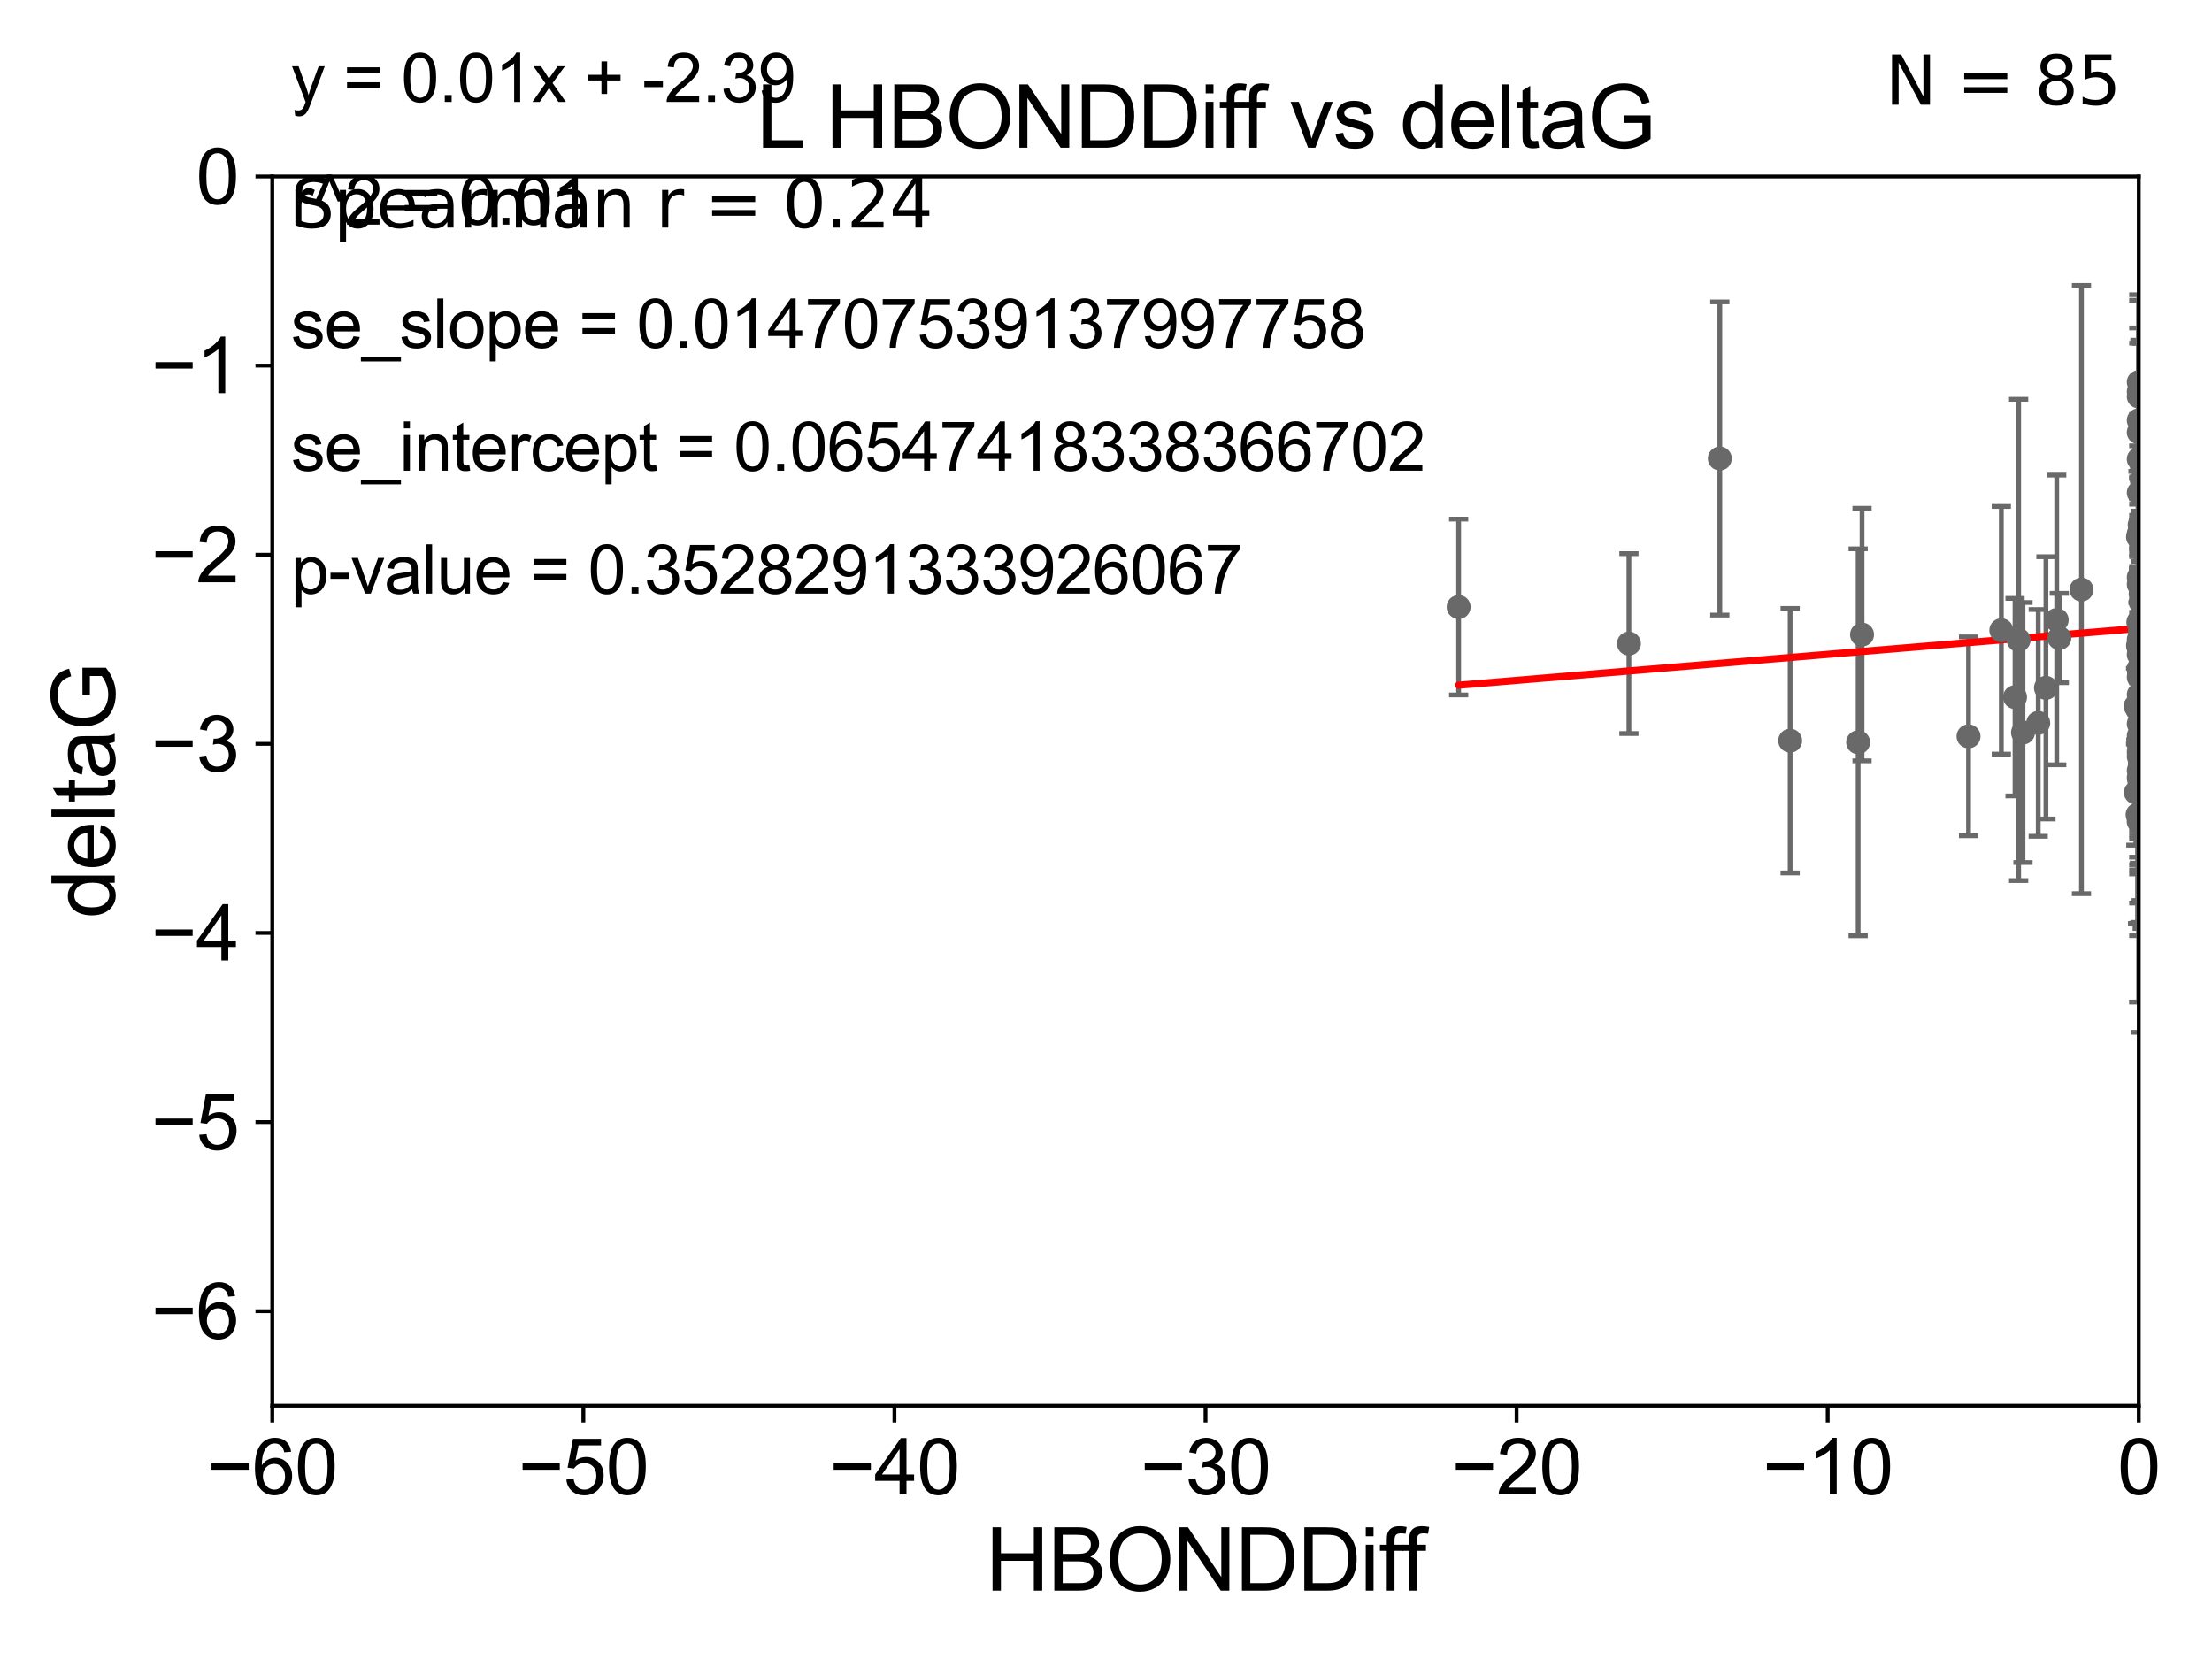 <?xml version="1.0" encoding="utf-8" standalone="no"?>
<!DOCTYPE svg PUBLIC "-//W3C//DTD SVG 1.1//EN"
  "http://www.w3.org/Graphics/SVG/1.1/DTD/svg11.dtd">
<svg xmlns:xlink="http://www.w3.org/1999/xlink" width="460.8pt" height="345.6pt" viewBox="0 0 460.8 345.6" xmlns="http://www.w3.org/2000/svg" version="1.1">
 <defs>
  <style type="text/css">*{stroke-linejoin: round; stroke-linecap: butt}</style>
 </defs>
 <g id="figure_1">
  <g id="patch_1">
   <path d="M 0 345.6 
L 460.8 345.6 
L 460.8 0 
L 0 0 
z
" style="fill: #ffffff"/>
  </g>
  <g id="axes_1">
   <g id="patch_2">
    <path d="M 56.72 292.84 
L 445.545 292.84 
L 445.545 36.775 
L 56.72 36.775 
z
" style="fill: #ffffff"/>
   </g>
   <g id="PathCollection_1">
    <defs>
     <path id="mb0941cba1f" d="M 0 1.118 
C 0.297 1.118 0.581 1 0.791 0.791 
C 1 0.581 1.118 0.297 1.118 0 
C 1.118 -0.297 1 -0.581 0.791 -0.791 
C 0.581 -1 0.297 -1.118 0 -1.118 
C -0.297 -1.118 -0.581 -1 -0.791 -0.791 
C -1 -0.581 -1.118 -0.297 -1.118 0 
C -1.118 0.297 -1 0.581 -0.791 0.791 
C -0.581 1 -0.297 1.118 0 1.118 
z
" style="stroke: #696969"/>
    </defs>
    <g clip-path="url(#pb77b27d0e6)">
     <use xlink:href="#mb0941cba1f" x="445.386" y="134.477" style="fill: #696969; stroke: #696969"/>
     <use xlink:href="#mb0941cba1f" x="445.545" y="136.355" style="fill: #696969; stroke: #696969"/>
     <use xlink:href="#mb0941cba1f" x="428.992" y="132.909" style="fill: #696969; stroke: #696969"/>
     <use xlink:href="#mb0941cba1f" x="465.627" y="87.698" style="fill: #696969; stroke: #696969"/>
     <use xlink:href="#mb0941cba1f" x="419.765" y="145.23" style="fill: #696969; stroke: #696969"/>
     <use xlink:href="#mb0941cba1f" x="428.45" y="129.151" style="fill: #696969; stroke: #696969"/>
     <use xlink:href="#mb0941cba1f" x="445.685" y="162.803" style="fill: #696969; stroke: #696969"/>
     <use xlink:href="#mb0941cba1f" x="468.895" y="118.746" style="fill: #696969; stroke: #696969"/>
     <use xlink:href="#mb0941cba1f" x="410.082" y="153.394" style="fill: #696969; stroke: #696969"/>
     <use xlink:href="#mb0941cba1f" x="416.913" y="131.298" style="fill: #696969; stroke: #696969"/>
     <use xlink:href="#mb0941cba1f" x="444.882" y="147.105" style="fill: #696969; stroke: #696969"/>
     <use xlink:href="#mb0941cba1f" x="446.256" y="139.721" style="fill: #696969; stroke: #696969"/>
     <use xlink:href="#mb0941cba1f" x="446.253" y="111.165" style="fill: #696969; stroke: #696969"/>
     <use xlink:href="#mb0941cba1f" x="445.545" y="144.71" style="fill: #696969; stroke: #696969"/>
     <use xlink:href="#mb0941cba1f" x="491.713" y="172.002" style="fill: #696969; stroke: #696969"/>
     <use xlink:href="#mb0941cba1f" x="448.593" y="162.332" style="fill: #696969; stroke: #696969"/>
     <use xlink:href="#mb0941cba1f" x="445.545" y="134.833" style="fill: #696969; stroke: #696969"/>
     <use xlink:href="#mb0941cba1f" x="445.387" y="111.86" style="fill: #696969; stroke: #696969"/>
     <use xlink:href="#mb0941cba1f" x="469.123" y="118.588" style="fill: #696969; stroke: #696969"/>
     <use xlink:href="#mb0941cba1f" x="445.545" y="121.725" style="fill: #696969; stroke: #696969"/>
     <use xlink:href="#mb0941cba1f" x="445.545" y="162.001" style="fill: #696969; stroke: #696969"/>
     <use xlink:href="#mb0941cba1f" x="455.325" y="159.59" style="fill: #696969; stroke: #696969"/>
     <use xlink:href="#mb0941cba1f" x="446.002" y="135.476" style="fill: #696969; stroke: #696969"/>
     <use xlink:href="#mb0941cba1f" x="445.545" y="156.638" style="fill: #696969; stroke: #696969"/>
     <use xlink:href="#mb0941cba1f" x="387.898" y="132.193" style="fill: #696969; stroke: #696969"/>
     <use xlink:href="#mb0941cba1f" x="445.545" y="134.949" style="fill: #696969; stroke: #696969"/>
     <use xlink:href="#mb0941cba1f" x="446.091" y="140.453" style="fill: #696969; stroke: #696969"/>
     <use xlink:href="#mb0941cba1f" x="445.545" y="82.591" style="fill: #696969; stroke: #696969"/>
     <use xlink:href="#mb0941cba1f" x="469.039" y="77.828" style="fill: #696969; stroke: #696969"/>
     <use xlink:href="#mb0941cba1f" x="468.587" y="127.849" style="fill: #696969; stroke: #696969"/>
     <use xlink:href="#mb0941cba1f" x="492.396" y="116.248" style="fill: #696969; stroke: #696969"/>
     <use xlink:href="#mb0941cba1f" x="491.529" y="98.847" style="fill: #696969; stroke: #696969"/>
     <use xlink:href="#mb0941cba1f" x="421.423" y="152.601" style="fill: #696969; stroke: #696969"/>
     <use xlink:href="#mb0941cba1f" x="445.563" y="139.749" style="fill: #696969; stroke: #696969"/>
     <use xlink:href="#mb0941cba1f" x="445.545" y="81.574" style="fill: #696969; stroke: #696969"/>
     <use xlink:href="#mb0941cba1f" x="468.898" y="94.308" style="fill: #696969; stroke: #696969"/>
     <use xlink:href="#mb0941cba1f" x="433.608" y="122.821" style="fill: #696969; stroke: #696969"/>
     <use xlink:href="#mb0941cba1f" x="447.117" y="115.177" style="fill: #696969; stroke: #696969"/>
     <use xlink:href="#mb0941cba1f" x="455.976" y="171.65" style="fill: #696969; stroke: #696969"/>
     <use xlink:href="#mb0941cba1f" x="445.73" y="109.347" style="fill: #696969; stroke: #696969"/>
     <use xlink:href="#mb0941cba1f" x="469.876" y="114.563" style="fill: #696969; stroke: #696969"/>
     <use xlink:href="#mb0941cba1f" x="445.545" y="155.078" style="fill: #696969; stroke: #696969"/>
     <use xlink:href="#mb0941cba1f" x="492.316" y="123.041" style="fill: #696969; stroke: #696969"/>
     <use xlink:href="#mb0941cba1f" x="444.935" y="165.093" style="fill: #696969; stroke: #696969"/>
     <use xlink:href="#mb0941cba1f" x="445.545" y="102.633" style="fill: #696969; stroke: #696969"/>
     <use xlink:href="#mb0941cba1f" x="445.761" y="130.093" style="fill: #696969; stroke: #696969"/>
     <use xlink:href="#mb0941cba1f" x="445.545" y="160.492" style="fill: #696969; stroke: #696969"/>
     <use xlink:href="#mb0941cba1f" x="445.545" y="129.836" style="fill: #696969; stroke: #696969"/>
     <use xlink:href="#mb0941cba1f" x="445.545" y="146.477" style="fill: #696969; stroke: #696969"/>
     <use xlink:href="#mb0941cba1f" x="445.545" y="87.548" style="fill: #696969; stroke: #696969"/>
     <use xlink:href="#mb0941cba1f" x="445.545" y="79.61" style="fill: #696969; stroke: #696969"/>
     <use xlink:href="#mb0941cba1f" x="445.279" y="147.828" style="fill: #696969; stroke: #696969"/>
     <use xlink:href="#mb0941cba1f" x="469.016" y="118.947" style="fill: #696969; stroke: #696969"/>
     <use xlink:href="#mb0941cba1f" x="372.922" y="154.299" style="fill: #696969; stroke: #696969"/>
     <use xlink:href="#mb0941cba1f" x="445.545" y="133.234" style="fill: #696969; stroke: #696969"/>
     <use xlink:href="#mb0941cba1f" x="445.545" y="150.773" style="fill: #696969; stroke: #696969"/>
     <use xlink:href="#mb0941cba1f" x="445.786" y="131.513" style="fill: #696969; stroke: #696969"/>
     <use xlink:href="#mb0941cba1f" x="420.52" y="133.315" style="fill: #696969; stroke: #696969"/>
     <use xlink:href="#mb0941cba1f" x="445.545" y="157.595" style="fill: #696969; stroke: #696969"/>
     <use xlink:href="#mb0941cba1f" x="387.086" y="154.635" style="fill: #696969; stroke: #696969"/>
     <use xlink:href="#mb0941cba1f" x="446.831" y="120.771" style="fill: #696969; stroke: #696969"/>
     <use xlink:href="#mb0941cba1f" x="445.824" y="121.383" style="fill: #696969; stroke: #696969"/>
     <use xlink:href="#mb0941cba1f" x="339.336" y="134.073" style="fill: #696969; stroke: #696969"/>
     <use xlink:href="#mb0941cba1f" x="445.545" y="95.642" style="fill: #696969; stroke: #696969"/>
     <use xlink:href="#mb0941cba1f" x="445.466" y="129.563" style="fill: #696969; stroke: #696969"/>
     <use xlink:href="#mb0941cba1f" x="445.545" y="139.25" style="fill: #696969; stroke: #696969"/>
     <use xlink:href="#mb0941cba1f" x="479.602" y="142.874" style="fill: #696969; stroke: #696969"/>
     <use xlink:href="#mb0941cba1f" x="426.205" y="143.294" style="fill: #696969; stroke: #696969"/>
     <use xlink:href="#mb0941cba1f" x="445.685" y="146.328" style="fill: #696969; stroke: #696969"/>
     <use xlink:href="#mb0941cba1f" x="445.296" y="169.707" style="fill: #696969; stroke: #696969"/>
     <use xlink:href="#mb0941cba1f" x="445.545" y="153.286" style="fill: #696969; stroke: #696969"/>
     <use xlink:href="#mb0941cba1f" x="445.545" y="90.064" style="fill: #696969; stroke: #696969"/>
     <use xlink:href="#mb0941cba1f" x="446.043" y="114.464" style="fill: #696969; stroke: #696969"/>
     <use xlink:href="#mb0941cba1f" x="445.522" y="171.105" style="fill: #696969; stroke: #696969"/>
     <use xlink:href="#mb0941cba1f" x="446.055" y="149.932" style="fill: #696969; stroke: #696969"/>
     <use xlink:href="#mb0941cba1f" x="445.545" y="141.058" style="fill: #696969; stroke: #696969"/>
     <use xlink:href="#mb0941cba1f" x="445.92" y="125.417" style="fill: #696969; stroke: #696969"/>
     <use xlink:href="#mb0941cba1f" x="303.864" y="126.456" style="fill: #696969; stroke: #696969"/>
     <use xlink:href="#mb0941cba1f" x="445.545" y="111.173" style="fill: #696969; stroke: #696969"/>
     <use xlink:href="#mb0941cba1f" x="424.599" y="150.598" style="fill: #696969; stroke: #696969"/>
     <use xlink:href="#mb0941cba1f" x="358.271" y="95.513" style="fill: #696969; stroke: #696969"/>
     <use xlink:href="#mb0941cba1f" x="446.172" y="100.063" style="fill: #696969; stroke: #696969"/>
     <use xlink:href="#mb0941cba1f" x="445.545" y="120.238" style="fill: #696969; stroke: #696969"/>
     <use xlink:href="#mb0941cba1f" x="445.937" y="123.712" style="fill: #696969; stroke: #696969"/>
     <use xlink:href="#mb0941cba1f" x="445.937" y="152.5" style="fill: #696969; stroke: #696969"/>
    </g>
   </g>
   <g id="matplotlib.axis_1">
    <g id="xtick_1">
     <g id="line2d_1">
      <defs>
       <path id="m1c5cf2c5f3" d="M 0 0 
L 0 3.5 
" style="stroke: #000000; stroke-width: 0.8"/>
      </defs>
      <g>
       <use xlink:href="#m1c5cf2c5f3" x="56.72" y="292.84" style="stroke: #000000; stroke-width: 0.8"/>
      </g>
     </g>
     <g id="text_1">
      <!-- −60 -->
      <g transform="translate(43.15 311.293)scale(0.16 -0.16)">
       <defs>
        <path id="ArialMT-2212" d="M 3381 1997 
L 356 1997 
L 356 2522 
L 3381 2522 
L 3381 1997 
z
" transform="scale(0.016)"/>
        <path id="ArialMT-36" d="M 3184 3459 
L 2625 3416 
Q 2550 3747 2413 3897 
Q 2184 4138 1850 4138 
Q 1581 4138 1378 3988 
Q 1113 3794 959 3422 
Q 806 3050 800 2363 
Q 1003 2672 1297 2822 
Q 1591 2972 1913 2972 
Q 2475 2972 2870 2558 
Q 3266 2144 3266 1488 
Q 3266 1056 3080 686 
Q 2894 316 2569 119 
Q 2244 -78 1831 -78 
Q 1128 -78 684 439 
Q 241 956 241 2144 
Q 241 3472 731 4075 
Q 1159 4600 1884 4600 
Q 2425 4600 2770 4297 
Q 3116 3994 3184 3459 
z
M 888 1484 
Q 888 1194 1011 928 
Q 1134 663 1356 523 
Q 1578 384 1822 384 
Q 2178 384 2434 671 
Q 2691 959 2691 1453 
Q 2691 1928 2437 2201 
Q 2184 2475 1800 2475 
Q 1419 2475 1153 2201 
Q 888 1928 888 1484 
z
" transform="scale(0.016)"/>
        <path id="ArialMT-30" d="M 266 2259 
Q 266 3072 433 3567 
Q 600 4063 929 4331 
Q 1259 4600 1759 4600 
Q 2128 4600 2406 4451 
Q 2684 4303 2865 4023 
Q 3047 3744 3150 3342 
Q 3253 2941 3253 2259 
Q 3253 1453 3087 958 
Q 2922 463 2592 192 
Q 2263 -78 1759 -78 
Q 1097 -78 719 397 
Q 266 969 266 2259 
z
M 844 2259 
Q 844 1131 1108 757 
Q 1372 384 1759 384 
Q 2147 384 2411 759 
Q 2675 1134 2675 2259 
Q 2675 3391 2411 3762 
Q 2147 4134 1753 4134 
Q 1366 4134 1134 3806 
Q 844 3388 844 2259 
z
" transform="scale(0.016)"/>
       </defs>
       <use xlink:href="#ArialMT-2212"/>
       <use xlink:href="#ArialMT-36" x="58.398"/>
       <use xlink:href="#ArialMT-30" x="114.014"/>
      </g>
     </g>
    </g>
    <g id="xtick_2">
     <g id="line2d_2">
      <g>
       <use xlink:href="#m1c5cf2c5f3" x="121.524" y="292.84" style="stroke: #000000; stroke-width: 0.8"/>
      </g>
     </g>
     <g id="text_2">
      <!-- −50 -->
      <g transform="translate(107.954 311.293)scale(0.16 -0.16)">
       <defs>
        <path id="ArialMT-35" d="M 266 1200 
L 856 1250 
Q 922 819 1161 601 
Q 1400 384 1738 384 
Q 2144 384 2425 690 
Q 2706 997 2706 1503 
Q 2706 1984 2436 2262 
Q 2166 2541 1728 2541 
Q 1456 2541 1237 2417 
Q 1019 2294 894 2097 
L 366 2166 
L 809 4519 
L 3088 4519 
L 3088 3981 
L 1259 3981 
L 1013 2750 
Q 1425 3038 1878 3038 
Q 2478 3038 2890 2622 
Q 3303 2206 3303 1553 
Q 3303 931 2941 478 
Q 2500 -78 1738 -78 
Q 1113 -78 717 272 
Q 322 622 266 1200 
z
" transform="scale(0.016)"/>
       </defs>
       <use xlink:href="#ArialMT-2212"/>
       <use xlink:href="#ArialMT-35" x="58.398"/>
       <use xlink:href="#ArialMT-30" x="114.014"/>
      </g>
     </g>
    </g>
    <g id="xtick_3">
     <g id="line2d_3">
      <g>
       <use xlink:href="#m1c5cf2c5f3" x="186.328" y="292.84" style="stroke: #000000; stroke-width: 0.8"/>
      </g>
     </g>
     <g id="text_3">
      <!-- −40 -->
      <g transform="translate(172.758 311.293)scale(0.16 -0.16)">
       <defs>
        <path id="ArialMT-34" d="M 2069 0 
L 2069 1097 
L 81 1097 
L 81 1613 
L 2172 4581 
L 2631 4581 
L 2631 1613 
L 3250 1613 
L 3250 1097 
L 2631 1097 
L 2631 0 
L 2069 0 
z
M 2069 1613 
L 2069 3678 
L 634 1613 
L 2069 1613 
z
" transform="scale(0.016)"/>
       </defs>
       <use xlink:href="#ArialMT-2212"/>
       <use xlink:href="#ArialMT-34" x="58.398"/>
       <use xlink:href="#ArialMT-30" x="114.014"/>
      </g>
     </g>
    </g>
    <g id="xtick_4">
     <g id="line2d_4">
      <g>
       <use xlink:href="#m1c5cf2c5f3" x="251.132" y="292.84" style="stroke: #000000; stroke-width: 0.8"/>
      </g>
     </g>
     <g id="text_4">
      <!-- −30 -->
      <g transform="translate(237.562 311.293)scale(0.16 -0.16)">
       <defs>
        <path id="ArialMT-33" d="M 269 1209 
L 831 1284 
Q 928 806 1161 595 
Q 1394 384 1728 384 
Q 2125 384 2398 659 
Q 2672 934 2672 1341 
Q 2672 1728 2419 1979 
Q 2166 2231 1775 2231 
Q 1616 2231 1378 2169 
L 1441 2663 
Q 1497 2656 1531 2656 
Q 1891 2656 2178 2843 
Q 2466 3031 2466 3422 
Q 2466 3731 2256 3934 
Q 2047 4138 1716 4138 
Q 1388 4138 1169 3931 
Q 950 3725 888 3313 
L 325 3413 
Q 428 3978 793 4289 
Q 1159 4600 1703 4600 
Q 2078 4600 2393 4439 
Q 2709 4278 2876 4000 
Q 3044 3722 3044 3409 
Q 3044 3113 2884 2869 
Q 2725 2625 2413 2481 
Q 2819 2388 3044 2092 
Q 3269 1797 3269 1353 
Q 3269 753 2831 336 
Q 2394 -81 1725 -81 
Q 1122 -81 723 278 
Q 325 638 269 1209 
z
" transform="scale(0.016)"/>
       </defs>
       <use xlink:href="#ArialMT-2212"/>
       <use xlink:href="#ArialMT-33" x="58.398"/>
       <use xlink:href="#ArialMT-30" x="114.014"/>
      </g>
     </g>
    </g>
    <g id="xtick_5">
     <g id="line2d_5">
      <g>
       <use xlink:href="#m1c5cf2c5f3" x="315.937" y="292.84" style="stroke: #000000; stroke-width: 0.8"/>
      </g>
     </g>
     <g id="text_5">
      <!-- −20 -->
      <g transform="translate(302.367 311.293)scale(0.16 -0.16)">
       <defs>
        <path id="ArialMT-32" d="M 3222 541 
L 3222 0 
L 194 0 
Q 188 203 259 391 
Q 375 700 629 1000 
Q 884 1300 1366 1694 
Q 2113 2306 2375 2664 
Q 2638 3022 2638 3341 
Q 2638 3675 2398 3904 
Q 2159 4134 1775 4134 
Q 1369 4134 1125 3890 
Q 881 3647 878 3216 
L 300 3275 
Q 359 3922 746 4261 
Q 1134 4600 1788 4600 
Q 2447 4600 2831 4234 
Q 3216 3869 3216 3328 
Q 3216 3053 3103 2787 
Q 2991 2522 2730 2228 
Q 2469 1934 1863 1422 
Q 1356 997 1212 845 
Q 1069 694 975 541 
L 3222 541 
z
" transform="scale(0.016)"/>
       </defs>
       <use xlink:href="#ArialMT-2212"/>
       <use xlink:href="#ArialMT-32" x="58.398"/>
       <use xlink:href="#ArialMT-30" x="114.014"/>
      </g>
     </g>
    </g>
    <g id="xtick_6">
     <g id="line2d_6">
      <g>
       <use xlink:href="#m1c5cf2c5f3" x="380.741" y="292.84" style="stroke: #000000; stroke-width: 0.8"/>
      </g>
     </g>
     <g id="text_6">
      <!-- −10 -->
      <g transform="translate(367.171 311.293)scale(0.16 -0.16)">
       <defs>
        <path id="ArialMT-31" d="M 2384 0 
L 1822 0 
L 1822 3584 
Q 1619 3391 1289 3197 
Q 959 3003 697 2906 
L 697 3450 
Q 1169 3672 1522 3987 
Q 1875 4303 2022 4600 
L 2384 4600 
L 2384 0 
z
" transform="scale(0.016)"/>
       </defs>
       <use xlink:href="#ArialMT-2212"/>
       <use xlink:href="#ArialMT-31" x="58.398"/>
       <use xlink:href="#ArialMT-30" x="114.014"/>
      </g>
     </g>
    </g>
    <g id="xtick_7">
     <g id="line2d_7">
      <g>
       <use xlink:href="#m1c5cf2c5f3" x="445.545" y="292.84" style="stroke: #000000; stroke-width: 0.8"/>
      </g>
     </g>
     <g id="text_7">
      <!-- 0 -->
      <g transform="translate(441.096 311.293)scale(0.16 -0.16)">
       <use xlink:href="#ArialMT-30"/>
      </g>
     </g>
    </g>
    <g id="text_8">
     <!-- HBONDDiff -->
     <g transform="translate(205.287 331.357)scale(0.18 -0.18)">
      <defs>
       <path id="ArialMT-48" d="M 513 0 
L 513 4581 
L 1119 4581 
L 1119 2700 
L 3500 2700 
L 3500 4581 
L 4106 4581 
L 4106 0 
L 3500 0 
L 3500 2159 
L 1119 2159 
L 1119 0 
L 513 0 
z
" transform="scale(0.016)"/>
       <path id="ArialMT-42" d="M 469 0 
L 469 4581 
L 2188 4581 
Q 2713 4581 3030 4442 
Q 3347 4303 3526 4014 
Q 3706 3725 3706 3409 
Q 3706 3116 3547 2856 
Q 3388 2597 3066 2438 
Q 3481 2316 3704 2022 
Q 3928 1728 3928 1328 
Q 3928 1006 3792 729 
Q 3656 453 3456 303 
Q 3256 153 2954 76 
Q 2653 0 2216 0 
L 469 0 
z
M 1075 2656 
L 2066 2656 
Q 2469 2656 2644 2709 
Q 2875 2778 2992 2937 
Q 3109 3097 3109 3338 
Q 3109 3566 3000 3739 
Q 2891 3913 2687 3977 
Q 2484 4041 1991 4041 
L 1075 4041 
L 1075 2656 
z
M 1075 541 
L 2216 541 
Q 2509 541 2628 563 
Q 2838 600 2978 687 
Q 3119 775 3209 942 
Q 3300 1109 3300 1328 
Q 3300 1584 3169 1773 
Q 3038 1963 2805 2039 
Q 2572 2116 2134 2116 
L 1075 2116 
L 1075 541 
z
" transform="scale(0.016)"/>
       <path id="ArialMT-4f" d="M 309 2231 
Q 309 3372 921 4017 
Q 1534 4663 2503 4663 
Q 3138 4663 3647 4359 
Q 4156 4056 4423 3514 
Q 4691 2972 4691 2284 
Q 4691 1588 4409 1038 
Q 4128 488 3612 205 
Q 3097 -78 2500 -78 
Q 1853 -78 1343 234 
Q 834 547 571 1087 
Q 309 1628 309 2231 
z
M 934 2222 
Q 934 1394 1379 917 
Q 1825 441 2497 441 
Q 3181 441 3623 922 
Q 4066 1403 4066 2288 
Q 4066 2847 3877 3264 
Q 3688 3681 3323 3911 
Q 2959 4141 2506 4141 
Q 1863 4141 1398 3698 
Q 934 3256 934 2222 
z
" transform="scale(0.016)"/>
       <path id="ArialMT-4e" d="M 488 0 
L 488 4581 
L 1109 4581 
L 3516 984 
L 3516 4581 
L 4097 4581 
L 4097 0 
L 3475 0 
L 1069 3600 
L 1069 0 
L 488 0 
z
" transform="scale(0.016)"/>
       <path id="ArialMT-44" d="M 494 0 
L 494 4581 
L 2072 4581 
Q 2606 4581 2888 4516 
Q 3281 4425 3559 4188 
Q 3922 3881 4101 3404 
Q 4281 2928 4281 2316 
Q 4281 1794 4159 1391 
Q 4038 988 3847 723 
Q 3656 459 3429 307 
Q 3203 156 2883 78 
Q 2563 0 2147 0 
L 494 0 
z
M 1100 541 
L 2078 541 
Q 2531 541 2789 625 
Q 3047 709 3200 863 
Q 3416 1078 3536 1442 
Q 3656 1806 3656 2325 
Q 3656 3044 3420 3430 
Q 3184 3816 2847 3947 
Q 2603 4041 2063 4041 
L 1100 4041 
L 1100 541 
z
" transform="scale(0.016)"/>
       <path id="ArialMT-69" d="M 425 3934 
L 425 4581 
L 988 4581 
L 988 3934 
L 425 3934 
z
M 425 0 
L 425 3319 
L 988 3319 
L 988 0 
L 425 0 
z
" transform="scale(0.016)"/>
       <path id="ArialMT-66" d="M 556 0 
L 556 2881 
L 59 2881 
L 59 3319 
L 556 3319 
L 556 3672 
Q 556 4006 616 4169 
Q 697 4388 901 4523 
Q 1106 4659 1475 4659 
Q 1713 4659 2000 4603 
L 1916 4113 
Q 1741 4144 1584 4144 
Q 1328 4144 1222 4034 
Q 1116 3925 1116 3625 
L 1116 3319 
L 1763 3319 
L 1763 2881 
L 1116 2881 
L 1116 0 
L 556 0 
z
" transform="scale(0.016)"/>
      </defs>
      <use xlink:href="#ArialMT-48"/>
      <use xlink:href="#ArialMT-42" x="72.217"/>
      <use xlink:href="#ArialMT-4f" x="138.916"/>
      <use xlink:href="#ArialMT-4e" x="216.699"/>
      <use xlink:href="#ArialMT-44" x="288.916"/>
      <use xlink:href="#ArialMT-44" x="361.133"/>
      <use xlink:href="#ArialMT-69" x="433.35"/>
      <use xlink:href="#ArialMT-66" x="455.566"/>
      <use xlink:href="#ArialMT-66" x="481.6"/>
     </g>
    </g>
   </g>
   <g id="matplotlib.axis_2">
    <g id="ytick_1">
     <g id="line2d_8">
      <defs>
       <path id="mab594d5bf2" d="M 0 0 
L -3.5 0 
" style="stroke: #000000; stroke-width: 0.8"/>
      </defs>
      <g>
       <use xlink:href="#mab594d5bf2" x="56.72" y="273.143" style="stroke: #000000; stroke-width: 0.8"/>
      </g>
     </g>
     <g id="text_9">
      <!-- −6 -->
      <g transform="translate(31.477 278.869)scale(0.16 -0.16)">
       <use xlink:href="#ArialMT-2212"/>
       <use xlink:href="#ArialMT-36" x="58.398"/>
      </g>
     </g>
    </g>
    <g id="ytick_2">
     <g id="line2d_9">
      <g>
       <use xlink:href="#mab594d5bf2" x="56.72" y="233.748" style="stroke: #000000; stroke-width: 0.8"/>
      </g>
     </g>
     <g id="text_10">
      <!-- −5 -->
      <g transform="translate(31.477 239.474)scale(0.16 -0.16)">
       <use xlink:href="#ArialMT-2212"/>
       <use xlink:href="#ArialMT-35" x="58.398"/>
      </g>
     </g>
    </g>
    <g id="ytick_3">
     <g id="line2d_10">
      <g>
       <use xlink:href="#mab594d5bf2" x="56.72" y="194.353" style="stroke: #000000; stroke-width: 0.8"/>
      </g>
     </g>
     <g id="text_11">
      <!-- −4 -->
      <g transform="translate(31.477 200.08)scale(0.16 -0.16)">
       <use xlink:href="#ArialMT-2212"/>
       <use xlink:href="#ArialMT-34" x="58.398"/>
      </g>
     </g>
    </g>
    <g id="ytick_4">
     <g id="line2d_11">
      <g>
       <use xlink:href="#mab594d5bf2" x="56.72" y="154.959" style="stroke: #000000; stroke-width: 0.8"/>
      </g>
     </g>
     <g id="text_12">
      <!-- −3 -->
      <g transform="translate(31.477 160.685)scale(0.16 -0.16)">
       <use xlink:href="#ArialMT-2212"/>
       <use xlink:href="#ArialMT-33" x="58.398"/>
      </g>
     </g>
    </g>
    <g id="ytick_5">
     <g id="line2d_12">
      <g>
       <use xlink:href="#mab594d5bf2" x="56.72" y="115.564" style="stroke: #000000; stroke-width: 0.8"/>
      </g>
     </g>
     <g id="text_13">
      <!-- −2 -->
      <g transform="translate(31.477 121.29)scale(0.16 -0.16)">
       <use xlink:href="#ArialMT-2212"/>
       <use xlink:href="#ArialMT-32" x="58.398"/>
      </g>
     </g>
    </g>
    <g id="ytick_6">
     <g id="line2d_13">
      <g>
       <use xlink:href="#mab594d5bf2" x="56.72" y="76.17" style="stroke: #000000; stroke-width: 0.8"/>
      </g>
     </g>
     <g id="text_14">
      <!-- −1 -->
      <g transform="translate(31.477 81.896)scale(0.16 -0.16)">
       <use xlink:href="#ArialMT-2212"/>
       <use xlink:href="#ArialMT-31" x="58.398"/>
      </g>
     </g>
    </g>
    <g id="ytick_7">
     <g id="line2d_14">
      <g>
       <use xlink:href="#mab594d5bf2" x="56.72" y="36.775" style="stroke: #000000; stroke-width: 0.8"/>
      </g>
     </g>
     <g id="text_15">
      <!-- 0 -->
      <g transform="translate(40.822 42.501)scale(0.16 -0.16)">
       <use xlink:href="#ArialMT-30"/>
      </g>
     </g>
    </g>
    <g id="text_16">
     <!-- deltaG -->
     <g transform="translate(23.9 191.322)rotate(-90)scale(0.18 -0.18)">
      <defs>
       <path id="ArialMT-64" d="M 2575 0 
L 2575 419 
Q 2259 -75 1647 -75 
Q 1250 -75 917 144 
Q 584 363 401 755 
Q 219 1147 219 1656 
Q 219 2153 384 2558 
Q 550 2963 881 3178 
Q 1213 3394 1622 3394 
Q 1922 3394 2156 3267 
Q 2391 3141 2538 2938 
L 2538 4581 
L 3097 4581 
L 3097 0 
L 2575 0 
z
M 797 1656 
Q 797 1019 1065 703 
Q 1334 388 1700 388 
Q 2069 388 2326 689 
Q 2584 991 2584 1609 
Q 2584 2291 2321 2609 
Q 2059 2928 1675 2928 
Q 1300 2928 1048 2622 
Q 797 2316 797 1656 
z
" transform="scale(0.016)"/>
       <path id="ArialMT-65" d="M 2694 1069 
L 3275 997 
Q 3138 488 2766 206 
Q 2394 -75 1816 -75 
Q 1088 -75 661 373 
Q 234 822 234 1631 
Q 234 2469 665 2931 
Q 1097 3394 1784 3394 
Q 2450 3394 2872 2941 
Q 3294 2488 3294 1666 
Q 3294 1616 3291 1516 
L 816 1516 
Q 847 969 1125 678 
Q 1403 388 1819 388 
Q 2128 388 2347 550 
Q 2566 713 2694 1069 
z
M 847 1978 
L 2700 1978 
Q 2663 2397 2488 2606 
Q 2219 2931 1791 2931 
Q 1403 2931 1139 2672 
Q 875 2413 847 1978 
z
" transform="scale(0.016)"/>
       <path id="ArialMT-6c" d="M 409 0 
L 409 4581 
L 972 4581 
L 972 0 
L 409 0 
z
" transform="scale(0.016)"/>
       <path id="ArialMT-74" d="M 1650 503 
L 1731 6 
Q 1494 -44 1306 -44 
Q 1000 -44 831 53 
Q 663 150 594 308 
Q 525 466 525 972 
L 525 2881 
L 113 2881 
L 113 3319 
L 525 3319 
L 525 4141 
L 1084 4478 
L 1084 3319 
L 1650 3319 
L 1650 2881 
L 1084 2881 
L 1084 941 
Q 1084 700 1114 631 
Q 1144 563 1211 522 
Q 1278 481 1403 481 
Q 1497 481 1650 503 
z
" transform="scale(0.016)"/>
       <path id="ArialMT-61" d="M 2588 409 
Q 2275 144 1986 34 
Q 1697 -75 1366 -75 
Q 819 -75 525 192 
Q 231 459 231 875 
Q 231 1119 342 1320 
Q 453 1522 633 1644 
Q 813 1766 1038 1828 
Q 1203 1872 1538 1913 
Q 2219 1994 2541 2106 
Q 2544 2222 2544 2253 
Q 2544 2597 2384 2738 
Q 2169 2928 1744 2928 
Q 1347 2928 1158 2789 
Q 969 2650 878 2297 
L 328 2372 
Q 403 2725 575 2942 
Q 747 3159 1072 3276 
Q 1397 3394 1825 3394 
Q 2250 3394 2515 3294 
Q 2781 3194 2906 3042 
Q 3031 2891 3081 2659 
Q 3109 2516 3109 2141 
L 3109 1391 
Q 3109 606 3145 398 
Q 3181 191 3288 0 
L 2700 0 
Q 2613 175 2588 409 
z
M 2541 1666 
Q 2234 1541 1622 1453 
Q 1275 1403 1131 1340 
Q 988 1278 909 1158 
Q 831 1038 831 891 
Q 831 666 1001 516 
Q 1172 366 1500 366 
Q 1825 366 2078 508 
Q 2331 650 2450 897 
Q 2541 1088 2541 1459 
L 2541 1666 
z
" transform="scale(0.016)"/>
       <path id="ArialMT-47" d="M 2638 1797 
L 2638 2334 
L 4578 2338 
L 4578 638 
Q 4131 281 3656 101 
Q 3181 -78 2681 -78 
Q 2006 -78 1454 211 
Q 903 500 622 1047 
Q 341 1594 341 2269 
Q 341 2938 620 3517 
Q 900 4097 1425 4378 
Q 1950 4659 2634 4659 
Q 3131 4659 3532 4498 
Q 3934 4338 4162 4050 
Q 4391 3763 4509 3300 
L 3963 3150 
Q 3859 3500 3706 3700 
Q 3553 3900 3268 4020 
Q 2984 4141 2638 4141 
Q 2222 4141 1919 4014 
Q 1616 3888 1430 3681 
Q 1244 3475 1141 3228 
Q 966 2803 966 2306 
Q 966 1694 1177 1281 
Q 1388 869 1791 669 
Q 2194 469 2647 469 
Q 3041 469 3416 620 
Q 3791 772 3984 944 
L 3984 1797 
L 2638 1797 
z
" transform="scale(0.016)"/>
      </defs>
      <use xlink:href="#ArialMT-64"/>
      <use xlink:href="#ArialMT-65" x="55.615"/>
      <use xlink:href="#ArialMT-6c" x="111.23"/>
      <use xlink:href="#ArialMT-74" x="133.447"/>
      <use xlink:href="#ArialMT-61" x="161.23"/>
      <use xlink:href="#ArialMT-47" x="216.846"/>
     </g>
    </g>
   </g>
   <g id="LineCollection_1">
    <path d="M 445.386 158.551 
L 445.386 110.403 
" clip-path="url(#pb77b27d0e6)" style="fill: none; stroke: #696969"/>
    <path d="M 445.545 173.033 
L 445.545 99.676 
" clip-path="url(#pb77b27d0e6)" style="fill: none; stroke: #696969"/>
    <path d="M 428.992 142.215 
L 428.992 123.603 
" clip-path="url(#pb77b27d0e6)" style="fill: none; stroke: #696969"/>
    <path clip-path="url(#pb77b27d0e6)" style="fill: none; stroke: #696969"/>
    <path d="M 419.765 165.806 
L 419.765 124.654 
" clip-path="url(#pb77b27d0e6)" style="fill: none; stroke: #696969"/>
    <path d="M 428.45 159.324 
L 428.45 98.977 
" clip-path="url(#pb77b27d0e6)" style="fill: none; stroke: #696969"/>
    <path d="M 445.685 179.82 
L 445.685 145.786 
" clip-path="url(#pb77b27d0e6)" style="fill: none; stroke: #696969"/>
    <path clip-path="url(#pb77b27d0e6)" style="fill: none; stroke: #696969"/>
    <path d="M 410.082 174.106 
L 410.082 132.682 
" clip-path="url(#pb77b27d0e6)" style="fill: none; stroke: #696969"/>
    <path d="M 416.913 157.097 
L 416.913 105.499 
" clip-path="url(#pb77b27d0e6)" style="fill: none; stroke: #696969"/>
    <path d="M 444.882 154.992 
L 444.882 139.219 
" clip-path="url(#pb77b27d0e6)" style="fill: none; stroke: #696969"/>
    <path d="M 446.256 193.417 
L 446.256 86.025 
" clip-path="url(#pb77b27d0e6)" style="fill: none; stroke: #696969"/>
    <path d="M 446.253 128.893 
L 446.253 93.437 
" clip-path="url(#pb77b27d0e6)" style="fill: none; stroke: #696969"/>
    <path d="M 445.545 182.067 
L 445.545 107.352 
" clip-path="url(#pb77b27d0e6)" style="fill: none; stroke: #696969"/>
    <path clip-path="url(#pb77b27d0e6)" style="fill: none; stroke: #696969"/>
    <path d="M 448.593 181.049 
L 448.593 143.615 
" clip-path="url(#pb77b27d0e6)" style="fill: none; stroke: #696969"/>
    <path d="M 445.545 151.66 
L 445.545 118.007 
" clip-path="url(#pb77b27d0e6)" style="fill: none; stroke: #696969"/>
    <path d="M 445.387 125.524 
L 445.387 98.195 
" clip-path="url(#pb77b27d0e6)" style="fill: none; stroke: #696969"/>
    <path clip-path="url(#pb77b27d0e6)" style="fill: none; stroke: #696969"/>
    <path d="M 445.545 138.425 
L 445.545 105.025 
" clip-path="url(#pb77b27d0e6)" style="fill: none; stroke: #696969"/>
    <path d="M 445.545 180.12 
L 445.545 143.883 
" clip-path="url(#pb77b27d0e6)" style="fill: none; stroke: #696969"/>
    <path d="M 455.325 173.215 
L 455.325 145.966 
" clip-path="url(#pb77b27d0e6)" style="fill: none; stroke: #696969"/>
    <path d="M 446.002 153.992 
L 446.002 116.96 
" clip-path="url(#pb77b27d0e6)" style="fill: none; stroke: #696969"/>
    <path d="M 445.545 194.918 
L 445.545 118.357 
" clip-path="url(#pb77b27d0e6)" style="fill: none; stroke: #696969"/>
    <path d="M 387.898 158.499 
L 387.898 105.886 
" clip-path="url(#pb77b27d0e6)" style="fill: none; stroke: #696969"/>
    <path d="M 445.545 154.437 
L 445.545 115.462 
" clip-path="url(#pb77b27d0e6)" style="fill: none; stroke: #696969"/>
    <path d="M 446.091 155.399 
L 446.091 125.507 
" clip-path="url(#pb77b27d0e6)" style="fill: none; stroke: #696969"/>
    <path d="M 445.545 102.628 
L 445.545 62.553 
" clip-path="url(#pb77b27d0e6)" style="fill: none; stroke: #696969"/>
    <path clip-path="url(#pb77b27d0e6)" style="fill: none; stroke: #696969"/>
    <path clip-path="url(#pb77b27d0e6)" style="fill: none; stroke: #696969"/>
    <path clip-path="url(#pb77b27d0e6)" style="fill: none; stroke: #696969"/>
    <path clip-path="url(#pb77b27d0e6)" style="fill: none; stroke: #696969"/>
    <path d="M 421.423 179.684 
L 421.423 125.519 
" clip-path="url(#pb77b27d0e6)" style="fill: none; stroke: #696969"/>
    <path d="M 445.563 158.467 
L 445.563 121.031 
" clip-path="url(#pb77b27d0e6)" style="fill: none; stroke: #696969"/>
    <path d="M 445.545 101.752 
L 445.545 61.395 
" clip-path="url(#pb77b27d0e6)" style="fill: none; stroke: #696969"/>
    <path clip-path="url(#pb77b27d0e6)" style="fill: none; stroke: #696969"/>
    <path d="M 433.608 186.175 
L 433.608 59.466 
" clip-path="url(#pb77b27d0e6)" style="fill: none; stroke: #696969"/>
    <path d="M 447.117 123.791 
L 447.117 106.563 
" clip-path="url(#pb77b27d0e6)" style="fill: none; stroke: #696969"/>
    <path d="M 455.976 182.955 
L 455.976 160.345 
" clip-path="url(#pb77b27d0e6)" style="fill: none; stroke: #696969"/>
    <path d="M 445.73 121.504 
L 445.73 97.189 
" clip-path="url(#pb77b27d0e6)" style="fill: none; stroke: #696969"/>
    <path clip-path="url(#pb77b27d0e6)" style="fill: none; stroke: #696969"/>
    <path d="M 445.545 188.126 
L 445.545 122.029 
" clip-path="url(#pb77b27d0e6)" style="fill: none; stroke: #696969"/>
    <path clip-path="url(#pb77b27d0e6)" style="fill: none; stroke: #696969"/>
    <path d="M 444.935 176.064 
L 444.935 154.122 
" clip-path="url(#pb77b27d0e6)" style="fill: none; stroke: #696969"/>
    <path d="M 445.545 118.887 
L 445.545 86.379 
" clip-path="url(#pb77b27d0e6)" style="fill: none; stroke: #696969"/>
    <path d="M 445.761 140.657 
L 445.761 119.529 
" clip-path="url(#pb77b27d0e6)" style="fill: none; stroke: #696969"/>
    <path d="M 445.545 162.682 
L 445.545 158.302 
" clip-path="url(#pb77b27d0e6)" style="fill: none; stroke: #696969"/>
    <path d="M 445.545 140.557 
L 445.545 119.114 
" clip-path="url(#pb77b27d0e6)" style="fill: none; stroke: #696969"/>
    <path d="M 445.545 178.559 
L 445.545 114.396 
" clip-path="url(#pb77b27d0e6)" style="fill: none; stroke: #696969"/>
    <path d="M 445.545 103.614 
L 445.545 71.483 
" clip-path="url(#pb77b27d0e6)" style="fill: none; stroke: #696969"/>
    <path d="M 445.545 90.908 
L 445.545 68.312 
" clip-path="url(#pb77b27d0e6)" style="fill: none; stroke: #696969"/>
    <path d="M 445.279 159.172 
L 445.279 136.484 
" clip-path="url(#pb77b27d0e6)" style="fill: none; stroke: #696969"/>
    <path clip-path="url(#pb77b27d0e6)" style="fill: none; stroke: #696969"/>
    <path d="M 372.922 181.852 
L 372.922 126.746 
" clip-path="url(#pb77b27d0e6)" style="fill: none; stroke: #696969"/>
    <path d="M 445.545 152.884 
L 445.545 113.584 
" clip-path="url(#pb77b27d0e6)" style="fill: none; stroke: #696969"/>
    <path d="M 445.545 173.987 
L 445.545 127.559 
" clip-path="url(#pb77b27d0e6)" style="fill: none; stroke: #696969"/>
    <path d="M 445.786 192.152 
L 445.786 70.874 
" clip-path="url(#pb77b27d0e6)" style="fill: none; stroke: #696969"/>
    <path d="M 420.52 183.444 
L 420.52 83.187 
" clip-path="url(#pb77b27d0e6)" style="fill: none; stroke: #696969"/>
    <path d="M 445.545 181.214 
L 445.545 133.976 
" clip-path="url(#pb77b27d0e6)" style="fill: none; stroke: #696969"/>
    <path d="M 387.086 194.937 
L 387.086 114.334 
" clip-path="url(#pb77b27d0e6)" style="fill: none; stroke: #696969"/>
    <path d="M 446.831 163.177 
L 446.831 78.364 
" clip-path="url(#pb77b27d0e6)" style="fill: none; stroke: #696969"/>
    <path d="M 445.824 147.859 
L 445.824 94.907 
" clip-path="url(#pb77b27d0e6)" style="fill: none; stroke: #696969"/>
    <path d="M 339.336 152.809 
L 339.336 115.337 
" clip-path="url(#pb77b27d0e6)" style="fill: none; stroke: #696969"/>
    <path d="M 445.545 111.697 
L 445.545 79.586 
" clip-path="url(#pb77b27d0e6)" style="fill: none; stroke: #696969"/>
    <path d="M 445.466 150.764 
L 445.466 108.361 
" clip-path="url(#pb77b27d0e6)" style="fill: none; stroke: #696969"/>
    <path d="M 445.545 142.19 
L 445.545 136.31 
" clip-path="url(#pb77b27d0e6)" style="fill: none; stroke: #696969"/>
    <path clip-path="url(#pb77b27d0e6)" style="fill: none; stroke: #696969"/>
    <path d="M 426.205 170.616 
L 426.205 115.973 
" clip-path="url(#pb77b27d0e6)" style="fill: none; stroke: #696969"/>
    <path d="M 445.685 164.211 
L 445.685 128.446 
" clip-path="url(#pb77b27d0e6)" style="fill: none; stroke: #696969"/>
    <path d="M 445.296 192.38 
L 445.296 147.034 
" clip-path="url(#pb77b27d0e6)" style="fill: none; stroke: #696969"/>
    <path d="M 445.545 174.791 
L 445.545 131.781 
" clip-path="url(#pb77b27d0e6)" style="fill: none; stroke: #696969"/>
    <path d="M 445.545 99.374 
L 445.545 80.754 
" clip-path="url(#pb77b27d0e6)" style="fill: none; stroke: #696969"/>
    <path d="M 446.043 128.285 
L 446.043 100.642 
" clip-path="url(#pb77b27d0e6)" style="fill: none; stroke: #696969"/>
    <path d="M 445.522 208.772 
L 445.522 133.438 
" clip-path="url(#pb77b27d0e6)" style="fill: none; stroke: #696969"/>
    <path d="M 446.055 187.61 
L 446.055 112.254 
" clip-path="url(#pb77b27d0e6)" style="fill: none; stroke: #696969"/>
    <path d="M 445.545 166.171 
L 445.545 115.946 
" clip-path="url(#pb77b27d0e6)" style="fill: none; stroke: #696969"/>
    <path d="M 445.92 144.36 
L 445.92 106.473 
" clip-path="url(#pb77b27d0e6)" style="fill: none; stroke: #696969"/>
    <path d="M 303.864 144.77 
L 303.864 108.143 
" clip-path="url(#pb77b27d0e6)" style="fill: none; stroke: #696969"/>
    <path d="M 445.545 118.469 
L 445.545 103.878 
" clip-path="url(#pb77b27d0e6)" style="fill: none; stroke: #696969"/>
    <path d="M 424.599 174.214 
L 424.599 126.981 
" clip-path="url(#pb77b27d0e6)" style="fill: none; stroke: #696969"/>
    <path d="M 358.271 128.129 
L 358.271 62.896 
" clip-path="url(#pb77b27d0e6)" style="fill: none; stroke: #696969"/>
    <path d="M 446.172 128.594 
L 446.172 71.532 
" clip-path="url(#pb77b27d0e6)" style="fill: none; stroke: #696969"/>
    <path d="M 445.545 147.593 
L 445.545 92.883 
" clip-path="url(#pb77b27d0e6)" style="fill: none; stroke: #696969"/>
    <path d="M 445.937 151.262 
L 445.937 96.162 
" clip-path="url(#pb77b27d0e6)" style="fill: none; stroke: #696969"/>
    <path d="M 445.937 215.072 
L 445.937 89.927 
" clip-path="url(#pb77b27d0e6)" style="fill: none; stroke: #696969"/>
   </g>
   <g id="line2d_15">
    <defs>
     <path id="me7b11d8f32" d="M 2 0 
L -2 -0 
" style="stroke: #696969"/>
    </defs>
    <g clip-path="url(#pb77b27d0e6)">
     <use xlink:href="#me7b11d8f32" x="445.386" y="158.551" style="fill: #696969; stroke: #696969"/>
     <use xlink:href="#me7b11d8f32" x="445.545" y="173.033" style="fill: #696969; stroke: #696969"/>
     <use xlink:href="#me7b11d8f32" x="428.992" y="142.215" style="fill: #696969; stroke: #696969"/>
     <use xlink:href="#me7b11d8f32" x="465.627" y="93.824" style="fill: #696969; stroke: #696969"/>
     <use xlink:href="#me7b11d8f32" x="419.765" y="165.806" style="fill: #696969; stroke: #696969"/>
     <use xlink:href="#me7b11d8f32" x="428.45" y="159.324" style="fill: #696969; stroke: #696969"/>
     <use xlink:href="#me7b11d8f32" x="445.685" y="179.82" style="fill: #696969; stroke: #696969"/>
     <use xlink:href="#me7b11d8f32" x="468.895" y="134.945" style="fill: #696969; stroke: #696969"/>
     <use xlink:href="#me7b11d8f32" x="410.082" y="174.106" style="fill: #696969; stroke: #696969"/>
     <use xlink:href="#me7b11d8f32" x="416.913" y="157.097" style="fill: #696969; stroke: #696969"/>
     <use xlink:href="#me7b11d8f32" x="444.882" y="154.992" style="fill: #696969; stroke: #696969"/>
     <use xlink:href="#me7b11d8f32" x="446.256" y="193.417" style="fill: #696969; stroke: #696969"/>
     <use xlink:href="#me7b11d8f32" x="446.253" y="128.893" style="fill: #696969; stroke: #696969"/>
     <use xlink:href="#me7b11d8f32" x="445.545" y="182.067" style="fill: #696969; stroke: #696969"/>
     <use xlink:href="#me7b11d8f32" x="491.713" y="206.104" style="fill: #696969; stroke: #696969"/>
     <use xlink:href="#me7b11d8f32" x="448.593" y="181.049" style="fill: #696969; stroke: #696969"/>
     <use xlink:href="#me7b11d8f32" x="445.545" y="151.66" style="fill: #696969; stroke: #696969"/>
     <use xlink:href="#me7b11d8f32" x="445.387" y="125.524" style="fill: #696969; stroke: #696969"/>
     <use xlink:href="#me7b11d8f32" x="469.123" y="144.797" style="fill: #696969; stroke: #696969"/>
     <use xlink:href="#me7b11d8f32" x="445.545" y="138.425" style="fill: #696969; stroke: #696969"/>
     <use xlink:href="#me7b11d8f32" x="445.545" y="180.12" style="fill: #696969; stroke: #696969"/>
     <use xlink:href="#me7b11d8f32" x="455.325" y="173.215" style="fill: #696969; stroke: #696969"/>
     <use xlink:href="#me7b11d8f32" x="446.002" y="153.992" style="fill: #696969; stroke: #696969"/>
     <use xlink:href="#me7b11d8f32" x="445.545" y="194.918" style="fill: #696969; stroke: #696969"/>
     <use xlink:href="#me7b11d8f32" x="387.898" y="158.499" style="fill: #696969; stroke: #696969"/>
     <use xlink:href="#me7b11d8f32" x="445.545" y="154.437" style="fill: #696969; stroke: #696969"/>
     <use xlink:href="#me7b11d8f32" x="446.091" y="155.399" style="fill: #696969; stroke: #696969"/>
     <use xlink:href="#me7b11d8f32" x="445.545" y="102.628" style="fill: #696969; stroke: #696969"/>
     <use xlink:href="#me7b11d8f32" x="469.039" y="95.649" style="fill: #696969; stroke: #696969"/>
     <use xlink:href="#me7b11d8f32" x="468.587" y="141.627" style="fill: #696969; stroke: #696969"/>
     <use xlink:href="#me7b11d8f32" x="492.396" y="126.679" style="fill: #696969; stroke: #696969"/>
     <use xlink:href="#me7b11d8f32" x="491.529" y="138.555" style="fill: #696969; stroke: #696969"/>
     <use xlink:href="#me7b11d8f32" x="421.423" y="179.684" style="fill: #696969; stroke: #696969"/>
     <use xlink:href="#me7b11d8f32" x="445.563" y="158.467" style="fill: #696969; stroke: #696969"/>
     <use xlink:href="#me7b11d8f32" x="445.545" y="101.752" style="fill: #696969; stroke: #696969"/>
     <use xlink:href="#me7b11d8f32" x="468.898" y="111.635" style="fill: #696969; stroke: #696969"/>
     <use xlink:href="#me7b11d8f32" x="433.608" y="186.175" style="fill: #696969; stroke: #696969"/>
     <use xlink:href="#me7b11d8f32" x="447.117" y="123.791" style="fill: #696969; stroke: #696969"/>
     <use xlink:href="#me7b11d8f32" x="455.976" y="182.955" style="fill: #696969; stroke: #696969"/>
     <use xlink:href="#me7b11d8f32" x="445.73" y="121.504" style="fill: #696969; stroke: #696969"/>
     <use xlink:href="#me7b11d8f32" x="469.876" y="120.284" style="fill: #696969; stroke: #696969"/>
     <use xlink:href="#me7b11d8f32" x="445.545" y="188.126" style="fill: #696969; stroke: #696969"/>
     <use xlink:href="#me7b11d8f32" x="492.316" y="167.879" style="fill: #696969; stroke: #696969"/>
     <use xlink:href="#me7b11d8f32" x="444.935" y="176.064" style="fill: #696969; stroke: #696969"/>
     <use xlink:href="#me7b11d8f32" x="445.545" y="118.887" style="fill: #696969; stroke: #696969"/>
     <use xlink:href="#me7b11d8f32" x="445.761" y="140.657" style="fill: #696969; stroke: #696969"/>
     <use xlink:href="#me7b11d8f32" x="445.545" y="162.682" style="fill: #696969; stroke: #696969"/>
     <use xlink:href="#me7b11d8f32" x="445.545" y="140.557" style="fill: #696969; stroke: #696969"/>
     <use xlink:href="#me7b11d8f32" x="445.545" y="178.559" style="fill: #696969; stroke: #696969"/>
     <use xlink:href="#me7b11d8f32" x="445.545" y="103.614" style="fill: #696969; stroke: #696969"/>
     <use xlink:href="#me7b11d8f32" x="445.545" y="90.908" style="fill: #696969; stroke: #696969"/>
     <use xlink:href="#me7b11d8f32" x="445.279" y="159.172" style="fill: #696969; stroke: #696969"/>
     <use xlink:href="#me7b11d8f32" x="469.016" y="129.381" style="fill: #696969; stroke: #696969"/>
     <use xlink:href="#me7b11d8f32" x="372.922" y="181.852" style="fill: #696969; stroke: #696969"/>
     <use xlink:href="#me7b11d8f32" x="445.545" y="152.884" style="fill: #696969; stroke: #696969"/>
     <use xlink:href="#me7b11d8f32" x="445.545" y="173.987" style="fill: #696969; stroke: #696969"/>
     <use xlink:href="#me7b11d8f32" x="445.786" y="192.152" style="fill: #696969; stroke: #696969"/>
     <use xlink:href="#me7b11d8f32" x="420.52" y="183.444" style="fill: #696969; stroke: #696969"/>
     <use xlink:href="#me7b11d8f32" x="445.545" y="181.214" style="fill: #696969; stroke: #696969"/>
     <use xlink:href="#me7b11d8f32" x="387.086" y="194.937" style="fill: #696969; stroke: #696969"/>
     <use xlink:href="#me7b11d8f32" x="446.831" y="163.177" style="fill: #696969; stroke: #696969"/>
     <use xlink:href="#me7b11d8f32" x="445.824" y="147.859" style="fill: #696969; stroke: #696969"/>
     <use xlink:href="#me7b11d8f32" x="339.336" y="152.809" style="fill: #696969; stroke: #696969"/>
     <use xlink:href="#me7b11d8f32" x="445.545" y="111.697" style="fill: #696969; stroke: #696969"/>
     <use xlink:href="#me7b11d8f32" x="445.466" y="150.764" style="fill: #696969; stroke: #696969"/>
     <use xlink:href="#me7b11d8f32" x="445.545" y="142.19" style="fill: #696969; stroke: #696969"/>
     <use xlink:href="#me7b11d8f32" x="479.602" y="148.698" style="fill: #696969; stroke: #696969"/>
     <use xlink:href="#me7b11d8f32" x="426.205" y="170.616" style="fill: #696969; stroke: #696969"/>
     <use xlink:href="#me7b11d8f32" x="445.685" y="164.211" style="fill: #696969; stroke: #696969"/>
     <use xlink:href="#me7b11d8f32" x="445.296" y="192.38" style="fill: #696969; stroke: #696969"/>
     <use xlink:href="#me7b11d8f32" x="445.545" y="174.791" style="fill: #696969; stroke: #696969"/>
     <use xlink:href="#me7b11d8f32" x="445.545" y="99.374" style="fill: #696969; stroke: #696969"/>
     <use xlink:href="#me7b11d8f32" x="446.043" y="128.285" style="fill: #696969; stroke: #696969"/>
     <use xlink:href="#me7b11d8f32" x="445.522" y="208.772" style="fill: #696969; stroke: #696969"/>
     <use xlink:href="#me7b11d8f32" x="446.055" y="187.61" style="fill: #696969; stroke: #696969"/>
     <use xlink:href="#me7b11d8f32" x="445.545" y="166.171" style="fill: #696969; stroke: #696969"/>
     <use xlink:href="#me7b11d8f32" x="445.92" y="144.36" style="fill: #696969; stroke: #696969"/>
     <use xlink:href="#me7b11d8f32" x="303.864" y="144.77" style="fill: #696969; stroke: #696969"/>
     <use xlink:href="#me7b11d8f32" x="445.545" y="118.469" style="fill: #696969; stroke: #696969"/>
     <use xlink:href="#me7b11d8f32" x="424.599" y="174.214" style="fill: #696969; stroke: #696969"/>
     <use xlink:href="#me7b11d8f32" x="358.271" y="128.129" style="fill: #696969; stroke: #696969"/>
     <use xlink:href="#me7b11d8f32" x="446.172" y="128.594" style="fill: #696969; stroke: #696969"/>
     <use xlink:href="#me7b11d8f32" x="445.545" y="147.593" style="fill: #696969; stroke: #696969"/>
     <use xlink:href="#me7b11d8f32" x="445.937" y="151.262" style="fill: #696969; stroke: #696969"/>
     <use xlink:href="#me7b11d8f32" x="445.937" y="215.072" style="fill: #696969; stroke: #696969"/>
    </g>
   </g>
   <g id="line2d_16">
    <g clip-path="url(#pb77b27d0e6)">
     <use xlink:href="#me7b11d8f32" x="445.386" y="110.403" style="fill: #696969; stroke: #696969"/>
     <use xlink:href="#me7b11d8f32" x="445.545" y="99.676" style="fill: #696969; stroke: #696969"/>
     <use xlink:href="#me7b11d8f32" x="428.992" y="123.603" style="fill: #696969; stroke: #696969"/>
     <use xlink:href="#me7b11d8f32" x="465.627" y="81.573" style="fill: #696969; stroke: #696969"/>
     <use xlink:href="#me7b11d8f32" x="419.765" y="124.654" style="fill: #696969; stroke: #696969"/>
     <use xlink:href="#me7b11d8f32" x="428.45" y="98.977" style="fill: #696969; stroke: #696969"/>
     <use xlink:href="#me7b11d8f32" x="445.685" y="145.786" style="fill: #696969; stroke: #696969"/>
     <use xlink:href="#me7b11d8f32" x="468.895" y="102.547" style="fill: #696969; stroke: #696969"/>
     <use xlink:href="#me7b11d8f32" x="410.082" y="132.682" style="fill: #696969; stroke: #696969"/>
     <use xlink:href="#me7b11d8f32" x="416.913" y="105.499" style="fill: #696969; stroke: #696969"/>
     <use xlink:href="#me7b11d8f32" x="444.882" y="139.219" style="fill: #696969; stroke: #696969"/>
     <use xlink:href="#me7b11d8f32" x="446.256" y="86.025" style="fill: #696969; stroke: #696969"/>
     <use xlink:href="#me7b11d8f32" x="446.253" y="93.437" style="fill: #696969; stroke: #696969"/>
     <use xlink:href="#me7b11d8f32" x="445.545" y="107.352" style="fill: #696969; stroke: #696969"/>
     <use xlink:href="#me7b11d8f32" x="491.713" y="137.899" style="fill: #696969; stroke: #696969"/>
     <use xlink:href="#me7b11d8f32" x="448.593" y="143.615" style="fill: #696969; stroke: #696969"/>
     <use xlink:href="#me7b11d8f32" x="445.545" y="118.007" style="fill: #696969; stroke: #696969"/>
     <use xlink:href="#me7b11d8f32" x="445.387" y="98.195" style="fill: #696969; stroke: #696969"/>
     <use xlink:href="#me7b11d8f32" x="469.123" y="92.379" style="fill: #696969; stroke: #696969"/>
     <use xlink:href="#me7b11d8f32" x="445.545" y="105.025" style="fill: #696969; stroke: #696969"/>
     <use xlink:href="#me7b11d8f32" x="445.545" y="143.883" style="fill: #696969; stroke: #696969"/>
     <use xlink:href="#me7b11d8f32" x="455.325" y="145.966" style="fill: #696969; stroke: #696969"/>
     <use xlink:href="#me7b11d8f32" x="446.002" y="116.96" style="fill: #696969; stroke: #696969"/>
     <use xlink:href="#me7b11d8f32" x="445.545" y="118.357" style="fill: #696969; stroke: #696969"/>
     <use xlink:href="#me7b11d8f32" x="387.898" y="105.886" style="fill: #696969; stroke: #696969"/>
     <use xlink:href="#me7b11d8f32" x="445.545" y="115.462" style="fill: #696969; stroke: #696969"/>
     <use xlink:href="#me7b11d8f32" x="446.091" y="125.507" style="fill: #696969; stroke: #696969"/>
     <use xlink:href="#me7b11d8f32" x="445.545" y="62.553" style="fill: #696969; stroke: #696969"/>
     <use xlink:href="#me7b11d8f32" x="469.039" y="60.008" style="fill: #696969; stroke: #696969"/>
     <use xlink:href="#me7b11d8f32" x="468.587" y="114.071" style="fill: #696969; stroke: #696969"/>
     <use xlink:href="#me7b11d8f32" x="492.396" y="105.817" style="fill: #696969; stroke: #696969"/>
     <use xlink:href="#me7b11d8f32" x="491.529" y="59.139" style="fill: #696969; stroke: #696969"/>
     <use xlink:href="#me7b11d8f32" x="421.423" y="125.519" style="fill: #696969; stroke: #696969"/>
     <use xlink:href="#me7b11d8f32" x="445.563" y="121.031" style="fill: #696969; stroke: #696969"/>
     <use xlink:href="#me7b11d8f32" x="445.545" y="61.395" style="fill: #696969; stroke: #696969"/>
     <use xlink:href="#me7b11d8f32" x="468.898" y="76.98" style="fill: #696969; stroke: #696969"/>
     <use xlink:href="#me7b11d8f32" x="433.608" y="59.466" style="fill: #696969; stroke: #696969"/>
     <use xlink:href="#me7b11d8f32" x="447.117" y="106.563" style="fill: #696969; stroke: #696969"/>
     <use xlink:href="#me7b11d8f32" x="455.976" y="160.345" style="fill: #696969; stroke: #696969"/>
     <use xlink:href="#me7b11d8f32" x="445.73" y="97.189" style="fill: #696969; stroke: #696969"/>
     <use xlink:href="#me7b11d8f32" x="469.876" y="108.841" style="fill: #696969; stroke: #696969"/>
     <use xlink:href="#me7b11d8f32" x="445.545" y="122.029" style="fill: #696969; stroke: #696969"/>
     <use xlink:href="#me7b11d8f32" x="492.316" y="78.203" style="fill: #696969; stroke: #696969"/>
     <use xlink:href="#me7b11d8f32" x="444.935" y="154.122" style="fill: #696969; stroke: #696969"/>
     <use xlink:href="#me7b11d8f32" x="445.545" y="86.379" style="fill: #696969; stroke: #696969"/>
     <use xlink:href="#me7b11d8f32" x="445.761" y="119.529" style="fill: #696969; stroke: #696969"/>
     <use xlink:href="#me7b11d8f32" x="445.545" y="158.302" style="fill: #696969; stroke: #696969"/>
     <use xlink:href="#me7b11d8f32" x="445.545" y="119.114" style="fill: #696969; stroke: #696969"/>
     <use xlink:href="#me7b11d8f32" x="445.545" y="114.396" style="fill: #696969; stroke: #696969"/>
     <use xlink:href="#me7b11d8f32" x="445.545" y="71.483" style="fill: #696969; stroke: #696969"/>
     <use xlink:href="#me7b11d8f32" x="445.545" y="68.312" style="fill: #696969; stroke: #696969"/>
     <use xlink:href="#me7b11d8f32" x="445.279" y="136.484" style="fill: #696969; stroke: #696969"/>
     <use xlink:href="#me7b11d8f32" x="469.016" y="108.513" style="fill: #696969; stroke: #696969"/>
     <use xlink:href="#me7b11d8f32" x="372.922" y="126.746" style="fill: #696969; stroke: #696969"/>
     <use xlink:href="#me7b11d8f32" x="445.545" y="113.584" style="fill: #696969; stroke: #696969"/>
     <use xlink:href="#me7b11d8f32" x="445.545" y="127.559" style="fill: #696969; stroke: #696969"/>
     <use xlink:href="#me7b11d8f32" x="445.786" y="70.874" style="fill: #696969; stroke: #696969"/>
     <use xlink:href="#me7b11d8f32" x="420.52" y="83.187" style="fill: #696969; stroke: #696969"/>
     <use xlink:href="#me7b11d8f32" x="445.545" y="133.976" style="fill: #696969; stroke: #696969"/>
     <use xlink:href="#me7b11d8f32" x="387.086" y="114.334" style="fill: #696969; stroke: #696969"/>
     <use xlink:href="#me7b11d8f32" x="446.831" y="78.364" style="fill: #696969; stroke: #696969"/>
     <use xlink:href="#me7b11d8f32" x="445.824" y="94.907" style="fill: #696969; stroke: #696969"/>
     <use xlink:href="#me7b11d8f32" x="339.336" y="115.337" style="fill: #696969; stroke: #696969"/>
     <use xlink:href="#me7b11d8f32" x="445.545" y="79.586" style="fill: #696969; stroke: #696969"/>
     <use xlink:href="#me7b11d8f32" x="445.466" y="108.361" style="fill: #696969; stroke: #696969"/>
     <use xlink:href="#me7b11d8f32" x="445.545" y="136.31" style="fill: #696969; stroke: #696969"/>
     <use xlink:href="#me7b11d8f32" x="479.602" y="137.05" style="fill: #696969; stroke: #696969"/>
     <use xlink:href="#me7b11d8f32" x="426.205" y="115.973" style="fill: #696969; stroke: #696969"/>
     <use xlink:href="#me7b11d8f32" x="445.685" y="128.446" style="fill: #696969; stroke: #696969"/>
     <use xlink:href="#me7b11d8f32" x="445.296" y="147.034" style="fill: #696969; stroke: #696969"/>
     <use xlink:href="#me7b11d8f32" x="445.545" y="131.781" style="fill: #696969; stroke: #696969"/>
     <use xlink:href="#me7b11d8f32" x="445.545" y="80.754" style="fill: #696969; stroke: #696969"/>
     <use xlink:href="#me7b11d8f32" x="446.043" y="100.642" style="fill: #696969; stroke: #696969"/>
     <use xlink:href="#me7b11d8f32" x="445.522" y="133.438" style="fill: #696969; stroke: #696969"/>
     <use xlink:href="#me7b11d8f32" x="446.055" y="112.254" style="fill: #696969; stroke: #696969"/>
     <use xlink:href="#me7b11d8f32" x="445.545" y="115.946" style="fill: #696969; stroke: #696969"/>
     <use xlink:href="#me7b11d8f32" x="445.92" y="106.473" style="fill: #696969; stroke: #696969"/>
     <use xlink:href="#me7b11d8f32" x="303.864" y="108.143" style="fill: #696969; stroke: #696969"/>
     <use xlink:href="#me7b11d8f32" x="445.545" y="103.878" style="fill: #696969; stroke: #696969"/>
     <use xlink:href="#me7b11d8f32" x="424.599" y="126.981" style="fill: #696969; stroke: #696969"/>
     <use xlink:href="#me7b11d8f32" x="358.271" y="62.896" style="fill: #696969; stroke: #696969"/>
     <use xlink:href="#me7b11d8f32" x="446.172" y="71.532" style="fill: #696969; stroke: #696969"/>
     <use xlink:href="#me7b11d8f32" x="445.545" y="92.883" style="fill: #696969; stroke: #696969"/>
     <use xlink:href="#me7b11d8f32" x="445.937" y="96.162" style="fill: #696969; stroke: #696969"/>
     <use xlink:href="#me7b11d8f32" x="445.937" y="89.927" style="fill: #696969; stroke: #696969"/>
    </g>
   </g>
   <g id="line2d_17">
    <path d="M 445.386 130.917 
L 445.545 130.904 
L 428.992 132.287 
L 461.8 129.546 
M 461.8 129.546 
L 419.765 133.058 
L 428.45 132.332 
L 445.685 130.892 
L 461.8 129.546 
M 461.8 129.546 
L 410.082 133.866 
L 416.913 133.296 
L 444.882 130.959 
L 446.256 130.845 
L 446.253 130.845 
L 445.545 130.904 
L 461.8 129.546 
M 461.8 129.546 
L 448.593 130.649 
L 445.545 130.904 
L 445.387 130.917 
L 461.8 129.546 
M 461.8 129.546 
L 445.545 130.904 
L 445.545 130.904 
L 455.325 130.087 
L 446.002 130.866 
L 445.545 130.904 
L 387.898 135.72 
L 445.545 130.904 
L 446.091 130.858 
L 445.545 130.904 
L 461.8 129.546 
M 461.8 129.546 
L 421.423 132.919 
L 445.563 130.902 
L 445.545 130.904 
L 461.8 129.546 
M 461.8 129.546 
L 433.608 131.901 
L 447.117 130.773 
L 455.976 130.033 
L 445.73 130.888 
L 461.8 129.546 
M 461.8 129.546 
L 445.545 130.904 
L 461.8 129.546 
M 461.8 129.546 
L 444.935 130.955 
L 445.545 130.904 
L 445.761 130.886 
L 445.545 130.904 
L 445.545 130.904 
L 445.545 130.904 
L 445.545 130.904 
L 445.545 130.904 
L 445.279 130.926 
L 461.8 129.546 
M 461.8 129.546 
L 372.922 136.971 
L 445.545 130.904 
L 445.545 130.904 
L 445.786 130.884 
L 420.52 132.994 
L 445.545 130.904 
L 387.086 135.787 
L 446.831 130.796 
L 445.824 130.881 
L 339.336 139.777 
L 445.545 130.904 
L 445.466 130.911 
L 445.545 130.904 
L 461.8 129.546 
M 461.8 129.546 
L 426.205 132.52 
L 445.685 130.892 
L 445.296 130.925 
L 445.545 130.904 
L 445.545 130.904 
L 446.043 130.862 
L 445.522 130.906 
L 446.055 130.861 
L 445.545 130.904 
L 445.92 130.873 
L 303.864 142.74 
L 445.545 130.904 
L 424.599 132.654 
L 358.271 138.195 
L 446.172 130.852 
L 445.545 130.904 
L 445.937 130.871 
L 445.937 130.871 
" clip-path="url(#pb77b27d0e6)" style="fill: none; stroke: #ff0000; stroke-width: 1.5; stroke-linecap: square"/>
   </g>
   <g id="line2d_18">
    <defs>
     <path id="m4b602061be" d="M 0 2 
C 0.53 2 1.039 1.789 1.414 1.414 
C 1.789 1.039 2 0.53 2 0 
C 2 -0.53 1.789 -1.039 1.414 -1.414 
C 1.039 -1.789 0.53 -2 0 -2 
C -0.53 -2 -1.039 -1.789 -1.414 -1.414 
C -1.789 -1.039 -2 -0.53 -2 0 
C -2 0.53 -1.789 1.039 -1.414 1.414 
C -1.039 1.789 -0.53 2 0 2 
z
" style="stroke: #696969"/>
    </defs>
    <g clip-path="url(#pb77b27d0e6)">
     <use xlink:href="#m4b602061be" x="445.386" y="134.477" style="fill: #696969; stroke: #696969"/>
     <use xlink:href="#m4b602061be" x="445.545" y="136.355" style="fill: #696969; stroke: #696969"/>
     <use xlink:href="#m4b602061be" x="428.992" y="132.909" style="fill: #696969; stroke: #696969"/>
     <use xlink:href="#m4b602061be" x="465.627" y="87.698" style="fill: #696969; stroke: #696969"/>
     <use xlink:href="#m4b602061be" x="419.765" y="145.23" style="fill: #696969; stroke: #696969"/>
     <use xlink:href="#m4b602061be" x="428.45" y="129.151" style="fill: #696969; stroke: #696969"/>
     <use xlink:href="#m4b602061be" x="445.685" y="162.803" style="fill: #696969; stroke: #696969"/>
     <use xlink:href="#m4b602061be" x="468.895" y="118.746" style="fill: #696969; stroke: #696969"/>
     <use xlink:href="#m4b602061be" x="410.082" y="153.394" style="fill: #696969; stroke: #696969"/>
     <use xlink:href="#m4b602061be" x="416.913" y="131.298" style="fill: #696969; stroke: #696969"/>
     <use xlink:href="#m4b602061be" x="444.882" y="147.105" style="fill: #696969; stroke: #696969"/>
     <use xlink:href="#m4b602061be" x="446.256" y="139.721" style="fill: #696969; stroke: #696969"/>
     <use xlink:href="#m4b602061be" x="446.253" y="111.165" style="fill: #696969; stroke: #696969"/>
     <use xlink:href="#m4b602061be" x="445.545" y="144.71" style="fill: #696969; stroke: #696969"/>
     <use xlink:href="#m4b602061be" x="491.713" y="172.002" style="fill: #696969; stroke: #696969"/>
     <use xlink:href="#m4b602061be" x="448.593" y="162.332" style="fill: #696969; stroke: #696969"/>
     <use xlink:href="#m4b602061be" x="445.545" y="134.833" style="fill: #696969; stroke: #696969"/>
     <use xlink:href="#m4b602061be" x="445.387" y="111.86" style="fill: #696969; stroke: #696969"/>
     <use xlink:href="#m4b602061be" x="469.123" y="118.588" style="fill: #696969; stroke: #696969"/>
     <use xlink:href="#m4b602061be" x="445.545" y="121.725" style="fill: #696969; stroke: #696969"/>
     <use xlink:href="#m4b602061be" x="445.545" y="162.001" style="fill: #696969; stroke: #696969"/>
     <use xlink:href="#m4b602061be" x="455.325" y="159.59" style="fill: #696969; stroke: #696969"/>
     <use xlink:href="#m4b602061be" x="446.002" y="135.476" style="fill: #696969; stroke: #696969"/>
     <use xlink:href="#m4b602061be" x="445.545" y="156.638" style="fill: #696969; stroke: #696969"/>
     <use xlink:href="#m4b602061be" x="387.898" y="132.193" style="fill: #696969; stroke: #696969"/>
     <use xlink:href="#m4b602061be" x="445.545" y="134.949" style="fill: #696969; stroke: #696969"/>
     <use xlink:href="#m4b602061be" x="446.091" y="140.453" style="fill: #696969; stroke: #696969"/>
     <use xlink:href="#m4b602061be" x="445.545" y="82.591" style="fill: #696969; stroke: #696969"/>
     <use xlink:href="#m4b602061be" x="469.039" y="77.828" style="fill: #696969; stroke: #696969"/>
     <use xlink:href="#m4b602061be" x="468.587" y="127.849" style="fill: #696969; stroke: #696969"/>
     <use xlink:href="#m4b602061be" x="492.396" y="116.248" style="fill: #696969; stroke: #696969"/>
     <use xlink:href="#m4b602061be" x="491.529" y="98.847" style="fill: #696969; stroke: #696969"/>
     <use xlink:href="#m4b602061be" x="421.423" y="152.601" style="fill: #696969; stroke: #696969"/>
     <use xlink:href="#m4b602061be" x="445.563" y="139.749" style="fill: #696969; stroke: #696969"/>
     <use xlink:href="#m4b602061be" x="445.545" y="81.574" style="fill: #696969; stroke: #696969"/>
     <use xlink:href="#m4b602061be" x="468.898" y="94.308" style="fill: #696969; stroke: #696969"/>
     <use xlink:href="#m4b602061be" x="433.608" y="122.821" style="fill: #696969; stroke: #696969"/>
     <use xlink:href="#m4b602061be" x="447.117" y="115.177" style="fill: #696969; stroke: #696969"/>
     <use xlink:href="#m4b602061be" x="455.976" y="171.65" style="fill: #696969; stroke: #696969"/>
     <use xlink:href="#m4b602061be" x="445.73" y="109.347" style="fill: #696969; stroke: #696969"/>
     <use xlink:href="#m4b602061be" x="469.876" y="114.563" style="fill: #696969; stroke: #696969"/>
     <use xlink:href="#m4b602061be" x="445.545" y="155.078" style="fill: #696969; stroke: #696969"/>
     <use xlink:href="#m4b602061be" x="492.316" y="123.041" style="fill: #696969; stroke: #696969"/>
     <use xlink:href="#m4b602061be" x="444.935" y="165.093" style="fill: #696969; stroke: #696969"/>
     <use xlink:href="#m4b602061be" x="445.545" y="102.633" style="fill: #696969; stroke: #696969"/>
     <use xlink:href="#m4b602061be" x="445.761" y="130.093" style="fill: #696969; stroke: #696969"/>
     <use xlink:href="#m4b602061be" x="445.545" y="160.492" style="fill: #696969; stroke: #696969"/>
     <use xlink:href="#m4b602061be" x="445.545" y="129.836" style="fill: #696969; stroke: #696969"/>
     <use xlink:href="#m4b602061be" x="445.545" y="146.477" style="fill: #696969; stroke: #696969"/>
     <use xlink:href="#m4b602061be" x="445.545" y="87.548" style="fill: #696969; stroke: #696969"/>
     <use xlink:href="#m4b602061be" x="445.545" y="79.61" style="fill: #696969; stroke: #696969"/>
     <use xlink:href="#m4b602061be" x="445.279" y="147.828" style="fill: #696969; stroke: #696969"/>
     <use xlink:href="#m4b602061be" x="469.016" y="118.947" style="fill: #696969; stroke: #696969"/>
     <use xlink:href="#m4b602061be" x="372.922" y="154.299" style="fill: #696969; stroke: #696969"/>
     <use xlink:href="#m4b602061be" x="445.545" y="133.234" style="fill: #696969; stroke: #696969"/>
     <use xlink:href="#m4b602061be" x="445.545" y="150.773" style="fill: #696969; stroke: #696969"/>
     <use xlink:href="#m4b602061be" x="445.786" y="131.513" style="fill: #696969; stroke: #696969"/>
     <use xlink:href="#m4b602061be" x="420.52" y="133.315" style="fill: #696969; stroke: #696969"/>
     <use xlink:href="#m4b602061be" x="445.545" y="157.595" style="fill: #696969; stroke: #696969"/>
     <use xlink:href="#m4b602061be" x="387.086" y="154.635" style="fill: #696969; stroke: #696969"/>
     <use xlink:href="#m4b602061be" x="446.831" y="120.771" style="fill: #696969; stroke: #696969"/>
     <use xlink:href="#m4b602061be" x="445.824" y="121.383" style="fill: #696969; stroke: #696969"/>
     <use xlink:href="#m4b602061be" x="339.336" y="134.073" style="fill: #696969; stroke: #696969"/>
     <use xlink:href="#m4b602061be" x="445.545" y="95.642" style="fill: #696969; stroke: #696969"/>
     <use xlink:href="#m4b602061be" x="445.466" y="129.563" style="fill: #696969; stroke: #696969"/>
     <use xlink:href="#m4b602061be" x="445.545" y="139.25" style="fill: #696969; stroke: #696969"/>
     <use xlink:href="#m4b602061be" x="479.602" y="142.874" style="fill: #696969; stroke: #696969"/>
     <use xlink:href="#m4b602061be" x="426.205" y="143.294" style="fill: #696969; stroke: #696969"/>
     <use xlink:href="#m4b602061be" x="445.685" y="146.328" style="fill: #696969; stroke: #696969"/>
     <use xlink:href="#m4b602061be" x="445.296" y="169.707" style="fill: #696969; stroke: #696969"/>
     <use xlink:href="#m4b602061be" x="445.545" y="153.286" style="fill: #696969; stroke: #696969"/>
     <use xlink:href="#m4b602061be" x="445.545" y="90.064" style="fill: #696969; stroke: #696969"/>
     <use xlink:href="#m4b602061be" x="446.043" y="114.464" style="fill: #696969; stroke: #696969"/>
     <use xlink:href="#m4b602061be" x="445.522" y="171.105" style="fill: #696969; stroke: #696969"/>
     <use xlink:href="#m4b602061be" x="446.055" y="149.932" style="fill: #696969; stroke: #696969"/>
     <use xlink:href="#m4b602061be" x="445.545" y="141.058" style="fill: #696969; stroke: #696969"/>
     <use xlink:href="#m4b602061be" x="445.92" y="125.417" style="fill: #696969; stroke: #696969"/>
     <use xlink:href="#m4b602061be" x="303.864" y="126.456" style="fill: #696969; stroke: #696969"/>
     <use xlink:href="#m4b602061be" x="445.545" y="111.173" style="fill: #696969; stroke: #696969"/>
     <use xlink:href="#m4b602061be" x="424.599" y="150.598" style="fill: #696969; stroke: #696969"/>
     <use xlink:href="#m4b602061be" x="358.271" y="95.513" style="fill: #696969; stroke: #696969"/>
     <use xlink:href="#m4b602061be" x="446.172" y="100.063" style="fill: #696969; stroke: #696969"/>
     <use xlink:href="#m4b602061be" x="445.545" y="120.238" style="fill: #696969; stroke: #696969"/>
     <use xlink:href="#m4b602061be" x="445.937" y="123.712" style="fill: #696969; stroke: #696969"/>
     <use xlink:href="#m4b602061be" x="445.937" y="152.5" style="fill: #696969; stroke: #696969"/>
    </g>
   </g>
   <g id="patch_3">
    <path d="M 56.72 292.84 
L 56.72 36.775 
" style="fill: none; stroke: #000000; stroke-width: 0.8; stroke-linejoin: miter; stroke-linecap: square"/>
   </g>
   <g id="patch_4">
    <path d="M 445.545 292.84 
L 445.545 36.775 
" style="fill: none; stroke: #000000; stroke-width: 0.8; stroke-linejoin: miter; stroke-linecap: square"/>
   </g>
   <g id="patch_5">
    <path d="M 56.72 292.84 
L 445.545 292.84 
" style="fill: none; stroke: #000000; stroke-width: 0.8; stroke-linejoin: miter; stroke-linecap: square"/>
   </g>
   <g id="patch_6">
    <path d="M 56.72 36.775 
L 445.545 36.775 
" style="fill: none; stroke: #000000; stroke-width: 0.8; stroke-linejoin: miter; stroke-linecap: square"/>
   </g>
   <g id="text_17">
    <!-- N = 85 -->
    <g transform="translate(392.738 21.806)scale(0.14 -0.14)">
     <defs>
      <path id="DejaVuSans-4e" d="M 628 4666 
L 1478 4666 
L 3547 763 
L 3547 4666 
L 4159 4666 
L 4159 0 
L 3309 0 
L 1241 3903 
L 1241 0 
L 628 0 
L 628 4666 
z
" transform="scale(0.016)"/>
      <path id="DejaVuSans-20" transform="scale(0.016)"/>
      <path id="DejaVuSans-3d" d="M 678 2906 
L 4684 2906 
L 4684 2381 
L 678 2381 
L 678 2906 
z
M 678 1631 
L 4684 1631 
L 4684 1100 
L 678 1100 
L 678 1631 
z
" transform="scale(0.016)"/>
      <path id="DejaVuSans-38" d="M 2034 2216 
Q 1584 2216 1326 1975 
Q 1069 1734 1069 1313 
Q 1069 891 1326 650 
Q 1584 409 2034 409 
Q 2484 409 2743 651 
Q 3003 894 3003 1313 
Q 3003 1734 2745 1975 
Q 2488 2216 2034 2216 
z
M 1403 2484 
Q 997 2584 770 2862 
Q 544 3141 544 3541 
Q 544 4100 942 4425 
Q 1341 4750 2034 4750 
Q 2731 4750 3128 4425 
Q 3525 4100 3525 3541 
Q 3525 3141 3298 2862 
Q 3072 2584 2669 2484 
Q 3125 2378 3379 2068 
Q 3634 1759 3634 1313 
Q 3634 634 3220 271 
Q 2806 -91 2034 -91 
Q 1263 -91 848 271 
Q 434 634 434 1313 
Q 434 1759 690 2068 
Q 947 2378 1403 2484 
z
M 1172 3481 
Q 1172 3119 1398 2916 
Q 1625 2713 2034 2713 
Q 2441 2713 2670 2916 
Q 2900 3119 2900 3481 
Q 2900 3844 2670 4047 
Q 2441 4250 2034 4250 
Q 1625 4250 1398 4047 
Q 1172 3844 1172 3481 
z
" transform="scale(0.016)"/>
      <path id="DejaVuSans-35" d="M 691 4666 
L 3169 4666 
L 3169 4134 
L 1269 4134 
L 1269 2991 
Q 1406 3038 1543 3061 
Q 1681 3084 1819 3084 
Q 2600 3084 3056 2656 
Q 3513 2228 3513 1497 
Q 3513 744 3044 326 
Q 2575 -91 1722 -91 
Q 1428 -91 1123 -41 
Q 819 9 494 109 
L 494 744 
Q 775 591 1075 516 
Q 1375 441 1709 441 
Q 2250 441 2565 725 
Q 2881 1009 2881 1497 
Q 2881 1984 2565 2268 
Q 2250 2553 1709 2553 
Q 1456 2553 1204 2497 
Q 953 2441 691 2322 
L 691 4666 
z
" transform="scale(0.016)"/>
     </defs>
     <use xlink:href="#DejaVuSans-4e"/>
     <use xlink:href="#DejaVuSans-20" x="74.805"/>
     <use xlink:href="#DejaVuSans-3d" x="106.592"/>
     <use xlink:href="#DejaVuSans-20" x="190.381"/>
     <use xlink:href="#DejaVuSans-38" x="222.168"/>
     <use xlink:href="#DejaVuSans-35" x="285.791"/>
    </g>
   </g>
   <g id="text_18">
    <!-- Spearman r = 0.24 -->
    <g transform="translate(60.608 47.413)scale(0.14 -0.14)">
     <defs>
      <path id="DejaVuSans-53" d="M 3425 4513 
L 3425 3897 
Q 3066 4069 2747 4153 
Q 2428 4238 2131 4238 
Q 1616 4238 1336 4038 
Q 1056 3838 1056 3469 
Q 1056 3159 1242 3001 
Q 1428 2844 1947 2747 
L 2328 2669 
Q 3034 2534 3370 2195 
Q 3706 1856 3706 1288 
Q 3706 609 3251 259 
Q 2797 -91 1919 -91 
Q 1588 -91 1214 -16 
Q 841 59 441 206 
L 441 856 
Q 825 641 1194 531 
Q 1563 422 1919 422 
Q 2459 422 2753 634 
Q 3047 847 3047 1241 
Q 3047 1584 2836 1778 
Q 2625 1972 2144 2069 
L 1759 2144 
Q 1053 2284 737 2584 
Q 422 2884 422 3419 
Q 422 4038 858 4394 
Q 1294 4750 2059 4750 
Q 2388 4750 2728 4690 
Q 3069 4631 3425 4513 
z
" transform="scale(0.016)"/>
      <path id="DejaVuSans-70" d="M 1159 525 
L 1159 -1331 
L 581 -1331 
L 581 3500 
L 1159 3500 
L 1159 2969 
Q 1341 3281 1617 3432 
Q 1894 3584 2278 3584 
Q 2916 3584 3314 3078 
Q 3713 2572 3713 1747 
Q 3713 922 3314 415 
Q 2916 -91 2278 -91 
Q 1894 -91 1617 61 
Q 1341 213 1159 525 
z
M 3116 1747 
Q 3116 2381 2855 2742 
Q 2594 3103 2138 3103 
Q 1681 3103 1420 2742 
Q 1159 2381 1159 1747 
Q 1159 1113 1420 752 
Q 1681 391 2138 391 
Q 2594 391 2855 752 
Q 3116 1113 3116 1747 
z
" transform="scale(0.016)"/>
      <path id="DejaVuSans-65" d="M 3597 1894 
L 3597 1613 
L 953 1613 
Q 991 1019 1311 708 
Q 1631 397 2203 397 
Q 2534 397 2845 478 
Q 3156 559 3463 722 
L 3463 178 
Q 3153 47 2828 -22 
Q 2503 -91 2169 -91 
Q 1331 -91 842 396 
Q 353 884 353 1716 
Q 353 2575 817 3079 
Q 1281 3584 2069 3584 
Q 2775 3584 3186 3129 
Q 3597 2675 3597 1894 
z
M 3022 2063 
Q 3016 2534 2758 2815 
Q 2500 3097 2075 3097 
Q 1594 3097 1305 2825 
Q 1016 2553 972 2059 
L 3022 2063 
z
" transform="scale(0.016)"/>
      <path id="DejaVuSans-61" d="M 2194 1759 
Q 1497 1759 1228 1600 
Q 959 1441 959 1056 
Q 959 750 1161 570 
Q 1363 391 1709 391 
Q 2188 391 2477 730 
Q 2766 1069 2766 1631 
L 2766 1759 
L 2194 1759 
z
M 3341 1997 
L 3341 0 
L 2766 0 
L 2766 531 
Q 2569 213 2275 61 
Q 1981 -91 1556 -91 
Q 1019 -91 701 211 
Q 384 513 384 1019 
Q 384 1609 779 1909 
Q 1175 2209 1959 2209 
L 2766 2209 
L 2766 2266 
Q 2766 2663 2505 2880 
Q 2244 3097 1772 3097 
Q 1472 3097 1187 3025 
Q 903 2953 641 2809 
L 641 3341 
Q 956 3463 1253 3523 
Q 1550 3584 1831 3584 
Q 2591 3584 2966 3190 
Q 3341 2797 3341 1997 
z
" transform="scale(0.016)"/>
      <path id="DejaVuSans-72" d="M 2631 2963 
Q 2534 3019 2420 3045 
Q 2306 3072 2169 3072 
Q 1681 3072 1420 2755 
Q 1159 2438 1159 1844 
L 1159 0 
L 581 0 
L 581 3500 
L 1159 3500 
L 1159 2956 
Q 1341 3275 1631 3429 
Q 1922 3584 2338 3584 
Q 2397 3584 2469 3576 
Q 2541 3569 2628 3553 
L 2631 2963 
z
" transform="scale(0.016)"/>
      <path id="DejaVuSans-6d" d="M 3328 2828 
Q 3544 3216 3844 3400 
Q 4144 3584 4550 3584 
Q 5097 3584 5394 3201 
Q 5691 2819 5691 2113 
L 5691 0 
L 5113 0 
L 5113 2094 
Q 5113 2597 4934 2840 
Q 4756 3084 4391 3084 
Q 3944 3084 3684 2787 
Q 3425 2491 3425 1978 
L 3425 0 
L 2847 0 
L 2847 2094 
Q 2847 2600 2669 2842 
Q 2491 3084 2119 3084 
Q 1678 3084 1418 2786 
Q 1159 2488 1159 1978 
L 1159 0 
L 581 0 
L 581 3500 
L 1159 3500 
L 1159 2956 
Q 1356 3278 1631 3431 
Q 1906 3584 2284 3584 
Q 2666 3584 2933 3390 
Q 3200 3197 3328 2828 
z
" transform="scale(0.016)"/>
      <path id="DejaVuSans-6e" d="M 3513 2113 
L 3513 0 
L 2938 0 
L 2938 2094 
Q 2938 2591 2744 2837 
Q 2550 3084 2163 3084 
Q 1697 3084 1428 2787 
Q 1159 2491 1159 1978 
L 1159 0 
L 581 0 
L 581 3500 
L 1159 3500 
L 1159 2956 
Q 1366 3272 1645 3428 
Q 1925 3584 2291 3584 
Q 2894 3584 3203 3211 
Q 3513 2838 3513 2113 
z
" transform="scale(0.016)"/>
      <path id="DejaVuSans-30" d="M 2034 4250 
Q 1547 4250 1301 3770 
Q 1056 3291 1056 2328 
Q 1056 1369 1301 889 
Q 1547 409 2034 409 
Q 2525 409 2770 889 
Q 3016 1369 3016 2328 
Q 3016 3291 2770 3770 
Q 2525 4250 2034 4250 
z
M 2034 4750 
Q 2819 4750 3233 4129 
Q 3647 3509 3647 2328 
Q 3647 1150 3233 529 
Q 2819 -91 2034 -91 
Q 1250 -91 836 529 
Q 422 1150 422 2328 
Q 422 3509 836 4129 
Q 1250 4750 2034 4750 
z
" transform="scale(0.016)"/>
      <path id="DejaVuSans-2e" d="M 684 794 
L 1344 794 
L 1344 0 
L 684 0 
L 684 794 
z
" transform="scale(0.016)"/>
      <path id="DejaVuSans-32" d="M 1228 531 
L 3431 531 
L 3431 0 
L 469 0 
L 469 531 
Q 828 903 1448 1529 
Q 2069 2156 2228 2338 
Q 2531 2678 2651 2914 
Q 2772 3150 2772 3378 
Q 2772 3750 2511 3984 
Q 2250 4219 1831 4219 
Q 1534 4219 1204 4116 
Q 875 4013 500 3803 
L 500 4441 
Q 881 4594 1212 4672 
Q 1544 4750 1819 4750 
Q 2544 4750 2975 4387 
Q 3406 4025 3406 3419 
Q 3406 3131 3298 2873 
Q 3191 2616 2906 2266 
Q 2828 2175 2409 1742 
Q 1991 1309 1228 531 
z
" transform="scale(0.016)"/>
      <path id="DejaVuSans-34" d="M 2419 4116 
L 825 1625 
L 2419 1625 
L 2419 4116 
z
M 2253 4666 
L 3047 4666 
L 3047 1625 
L 3713 1625 
L 3713 1100 
L 3047 1100 
L 3047 0 
L 2419 0 
L 2419 1100 
L 313 1100 
L 313 1709 
L 2253 4666 
z
" transform="scale(0.016)"/>
     </defs>
     <use xlink:href="#DejaVuSans-53"/>
     <use xlink:href="#DejaVuSans-70" x="63.477"/>
     <use xlink:href="#DejaVuSans-65" x="126.953"/>
     <use xlink:href="#DejaVuSans-61" x="188.477"/>
     <use xlink:href="#DejaVuSans-72" x="249.756"/>
     <use xlink:href="#DejaVuSans-6d" x="289.119"/>
     <use xlink:href="#DejaVuSans-61" x="386.531"/>
     <use xlink:href="#DejaVuSans-6e" x="447.811"/>
     <use xlink:href="#DejaVuSans-20" x="511.189"/>
     <use xlink:href="#DejaVuSans-72" x="542.977"/>
     <use xlink:href="#DejaVuSans-20" x="584.09"/>
     <use xlink:href="#DejaVuSans-3d" x="615.877"/>
     <use xlink:href="#DejaVuSans-20" x="699.666"/>
     <use xlink:href="#DejaVuSans-30" x="731.453"/>
     <use xlink:href="#DejaVuSans-2e" x="795.076"/>
     <use xlink:href="#DejaVuSans-32" x="826.863"/>
     <use xlink:href="#DejaVuSans-34" x="890.486"/>
    </g>
   </g>
   <g id="text_19">
    <!-- r^2 = 0.01 -->
    <g transform="translate(60.608 46.796)scale(0.14 -0.14)">
     <defs>
      <path id="ArialMT-72" d="M 416 0 
L 416 3319 
L 922 3319 
L 922 2816 
Q 1116 3169 1280 3281 
Q 1444 3394 1641 3394 
Q 1925 3394 2219 3213 
L 2025 2691 
Q 1819 2813 1613 2813 
Q 1428 2813 1281 2702 
Q 1134 2591 1072 2394 
Q 978 2094 978 1738 
L 978 0 
L 416 0 
z
" transform="scale(0.016)"/>
      <path id="ArialMT-5e" d="M 747 2156 
L 169 2156 
L 1272 4659 
L 1725 4659 
L 2834 2156 
L 2269 2156 
L 1497 4022 
L 747 2156 
z
" transform="scale(0.016)"/>
      <path id="ArialMT-20" transform="scale(0.016)"/>
      <path id="ArialMT-3d" d="M 3381 2694 
L 356 2694 
L 356 3219 
L 3381 3219 
L 3381 2694 
z
M 3381 1303 
L 356 1303 
L 356 1828 
L 3381 1828 
L 3381 1303 
z
" transform="scale(0.016)"/>
      <path id="ArialMT-2e" d="M 581 0 
L 581 641 
L 1222 641 
L 1222 0 
L 581 0 
z
" transform="scale(0.016)"/>
     </defs>
     <use xlink:href="#ArialMT-72"/>
     <use xlink:href="#ArialMT-5e" x="33.301"/>
     <use xlink:href="#ArialMT-32" x="80.225"/>
     <use xlink:href="#ArialMT-20" x="135.84"/>
     <use xlink:href="#ArialMT-3d" x="163.623"/>
     <use xlink:href="#ArialMT-20" x="222.021"/>
     <use xlink:href="#ArialMT-30" x="249.805"/>
     <use xlink:href="#ArialMT-2e" x="305.42"/>
     <use xlink:href="#ArialMT-30" x="333.203"/>
     <use xlink:href="#ArialMT-31" x="388.818"/>
    </g>
   </g>
   <g id="text_20">
    <!-- y = 0.01x + -2.39 -->
    <g transform="translate(60.608 21.231)scale(0.14 -0.14)">
     <defs>
      <path id="ArialMT-79" d="M 397 -1278 
L 334 -750 
Q 519 -800 656 -800 
Q 844 -800 956 -737 
Q 1069 -675 1141 -563 
Q 1194 -478 1313 -144 
Q 1328 -97 1363 -6 
L 103 3319 
L 709 3319 
L 1400 1397 
Q 1534 1031 1641 628 
Q 1738 1016 1872 1384 
L 2581 3319 
L 3144 3319 
L 1881 -56 
Q 1678 -603 1566 -809 
Q 1416 -1088 1222 -1217 
Q 1028 -1347 759 -1347 
Q 597 -1347 397 -1278 
z
" transform="scale(0.016)"/>
      <path id="ArialMT-78" d="M 47 0 
L 1259 1725 
L 138 3319 
L 841 3319 
L 1350 2541 
Q 1494 2319 1581 2169 
Q 1719 2375 1834 2534 
L 2394 3319 
L 3066 3319 
L 1919 1756 
L 3153 0 
L 2463 0 
L 1781 1031 
L 1600 1309 
L 728 0 
L 47 0 
z
" transform="scale(0.016)"/>
      <path id="ArialMT-2b" d="M 1603 741 
L 1603 1997 
L 356 1997 
L 356 2522 
L 1603 2522 
L 1603 3769 
L 2134 3769 
L 2134 2522 
L 3381 2522 
L 3381 1997 
L 2134 1997 
L 2134 741 
L 1603 741 
z
" transform="scale(0.016)"/>
      <path id="ArialMT-2d" d="M 203 1375 
L 203 1941 
L 1931 1941 
L 1931 1375 
L 203 1375 
z
" transform="scale(0.016)"/>
      <path id="ArialMT-39" d="M 350 1059 
L 891 1109 
Q 959 728 1153 556 
Q 1347 384 1650 384 
Q 1909 384 2104 503 
Q 2300 622 2425 820 
Q 2550 1019 2634 1356 
Q 2719 1694 2719 2044 
Q 2719 2081 2716 2156 
Q 2547 1888 2255 1720 
Q 1963 1553 1622 1553 
Q 1053 1553 659 1965 
Q 266 2378 266 3053 
Q 266 3750 677 4175 
Q 1088 4600 1706 4600 
Q 2153 4600 2523 4359 
Q 2894 4119 3086 3673 
Q 3278 3228 3278 2384 
Q 3278 1506 3087 986 
Q 2897 466 2520 194 
Q 2144 -78 1638 -78 
Q 1100 -78 759 220 
Q 419 519 350 1059 
z
M 2653 3081 
Q 2653 3566 2395 3850 
Q 2138 4134 1775 4134 
Q 1400 4134 1122 3828 
Q 844 3522 844 3034 
Q 844 2597 1108 2323 
Q 1372 2050 1759 2050 
Q 2150 2050 2401 2323 
Q 2653 2597 2653 3081 
z
" transform="scale(0.016)"/>
     </defs>
     <use xlink:href="#ArialMT-79"/>
     <use xlink:href="#ArialMT-20" x="50"/>
     <use xlink:href="#ArialMT-3d" x="77.783"/>
     <use xlink:href="#ArialMT-20" x="136.182"/>
     <use xlink:href="#ArialMT-30" x="163.965"/>
     <use xlink:href="#ArialMT-2e" x="219.58"/>
     <use xlink:href="#ArialMT-30" x="247.363"/>
     <use xlink:href="#ArialMT-31" x="302.979"/>
     <use xlink:href="#ArialMT-78" x="358.594"/>
     <use xlink:href="#ArialMT-20" x="408.594"/>
     <use xlink:href="#ArialMT-2b" x="436.377"/>
     <use xlink:href="#ArialMT-20" x="494.775"/>
     <use xlink:href="#ArialMT-2d" x="522.559"/>
     <use xlink:href="#ArialMT-32" x="555.859"/>
     <use xlink:href="#ArialMT-2e" x="611.475"/>
     <use xlink:href="#ArialMT-33" x="639.258"/>
     <use xlink:href="#ArialMT-39" x="694.873"/>
    </g>
   </g>
   <g id="text_21">
    <!-- se_slope = 0.014707539137997758 -->
    <g transform="translate(60.608 72.444)scale(0.14 -0.14)">
     <defs>
      <path id="ArialMT-73" d="M 197 991 
L 753 1078 
Q 800 744 1014 566 
Q 1228 388 1613 388 
Q 2000 388 2187 545 
Q 2375 703 2375 916 
Q 2375 1106 2209 1216 
Q 2094 1291 1634 1406 
Q 1016 1563 777 1677 
Q 538 1791 414 1992 
Q 291 2194 291 2438 
Q 291 2659 392 2848 
Q 494 3038 669 3163 
Q 800 3259 1026 3326 
Q 1253 3394 1513 3394 
Q 1903 3394 2198 3281 
Q 2494 3169 2634 2976 
Q 2775 2784 2828 2463 
L 2278 2388 
Q 2241 2644 2061 2787 
Q 1881 2931 1553 2931 
Q 1166 2931 1000 2803 
Q 834 2675 834 2503 
Q 834 2394 903 2306 
Q 972 2216 1119 2156 
Q 1203 2125 1616 2013 
Q 2213 1853 2448 1751 
Q 2684 1650 2818 1456 
Q 2953 1263 2953 975 
Q 2953 694 2789 445 
Q 2625 197 2315 61 
Q 2006 -75 1616 -75 
Q 969 -75 630 194 
Q 291 463 197 991 
z
" transform="scale(0.016)"/>
      <path id="ArialMT-5f" d="M -97 -1272 
L -97 -866 
L 3631 -866 
L 3631 -1272 
L -97 -1272 
z
" transform="scale(0.016)"/>
      <path id="ArialMT-6f" d="M 213 1659 
Q 213 2581 725 3025 
Q 1153 3394 1769 3394 
Q 2453 3394 2887 2945 
Q 3322 2497 3322 1706 
Q 3322 1066 3130 698 
Q 2938 331 2570 128 
Q 2203 -75 1769 -75 
Q 1072 -75 642 372 
Q 213 819 213 1659 
z
M 791 1659 
Q 791 1022 1069 705 
Q 1347 388 1769 388 
Q 2188 388 2466 706 
Q 2744 1025 2744 1678 
Q 2744 2294 2464 2611 
Q 2184 2928 1769 2928 
Q 1347 2928 1069 2612 
Q 791 2297 791 1659 
z
" transform="scale(0.016)"/>
      <path id="ArialMT-70" d="M 422 -1272 
L 422 3319 
L 934 3319 
L 934 2888 
Q 1116 3141 1344 3267 
Q 1572 3394 1897 3394 
Q 2322 3394 2647 3175 
Q 2972 2956 3137 2557 
Q 3303 2159 3303 1684 
Q 3303 1175 3120 767 
Q 2938 359 2589 142 
Q 2241 -75 1856 -75 
Q 1575 -75 1351 44 
Q 1128 163 984 344 
L 984 -1272 
L 422 -1272 
z
M 931 1641 
Q 931 1000 1190 694 
Q 1450 388 1819 388 
Q 2194 388 2461 705 
Q 2728 1022 2728 1688 
Q 2728 2322 2467 2637 
Q 2206 2953 1844 2953 
Q 1484 2953 1207 2617 
Q 931 2281 931 1641 
z
" transform="scale(0.016)"/>
      <path id="ArialMT-37" d="M 303 3981 
L 303 4522 
L 3269 4522 
L 3269 4084 
Q 2831 3619 2401 2847 
Q 1972 2075 1738 1259 
Q 1569 684 1522 0 
L 944 0 
Q 953 541 1156 1306 
Q 1359 2072 1739 2783 
Q 2119 3494 2547 3981 
L 303 3981 
z
" transform="scale(0.016)"/>
      <path id="ArialMT-38" d="M 1131 2484 
Q 781 2613 612 2850 
Q 444 3088 444 3419 
Q 444 3919 803 4259 
Q 1163 4600 1759 4600 
Q 2359 4600 2725 4251 
Q 3091 3903 3091 3403 
Q 3091 3084 2923 2848 
Q 2756 2613 2416 2484 
Q 2838 2347 3058 2040 
Q 3278 1734 3278 1309 
Q 3278 722 2862 322 
Q 2447 -78 1769 -78 
Q 1091 -78 675 323 
Q 259 725 259 1325 
Q 259 1772 486 2073 
Q 713 2375 1131 2484 
z
M 1019 3438 
Q 1019 3113 1228 2906 
Q 1438 2700 1772 2700 
Q 2097 2700 2305 2904 
Q 2513 3109 2513 3406 
Q 2513 3716 2298 3927 
Q 2084 4138 1766 4138 
Q 1444 4138 1231 3931 
Q 1019 3725 1019 3438 
z
M 838 1322 
Q 838 1081 952 856 
Q 1066 631 1291 507 
Q 1516 384 1775 384 
Q 2178 384 2440 643 
Q 2703 903 2703 1303 
Q 2703 1709 2433 1975 
Q 2163 2241 1756 2241 
Q 1359 2241 1098 1978 
Q 838 1716 838 1322 
z
" transform="scale(0.016)"/>
     </defs>
     <use xlink:href="#ArialMT-73"/>
     <use xlink:href="#ArialMT-65" x="50"/>
     <use xlink:href="#ArialMT-5f" x="105.615"/>
     <use xlink:href="#ArialMT-73" x="161.23"/>
     <use xlink:href="#ArialMT-6c" x="211.23"/>
     <use xlink:href="#ArialMT-6f" x="233.447"/>
     <use xlink:href="#ArialMT-70" x="289.062"/>
     <use xlink:href="#ArialMT-65" x="344.678"/>
     <use xlink:href="#ArialMT-20" x="400.293"/>
     <use xlink:href="#ArialMT-3d" x="428.076"/>
     <use xlink:href="#ArialMT-20" x="486.475"/>
     <use xlink:href="#ArialMT-30" x="514.258"/>
     <use xlink:href="#ArialMT-2e" x="569.873"/>
     <use xlink:href="#ArialMT-30" x="597.656"/>
     <use xlink:href="#ArialMT-31" x="653.271"/>
     <use xlink:href="#ArialMT-34" x="708.887"/>
     <use xlink:href="#ArialMT-37" x="764.502"/>
     <use xlink:href="#ArialMT-30" x="820.117"/>
     <use xlink:href="#ArialMT-37" x="875.732"/>
     <use xlink:href="#ArialMT-35" x="931.348"/>
     <use xlink:href="#ArialMT-33" x="986.963"/>
     <use xlink:href="#ArialMT-39" x="1042.578"/>
     <use xlink:href="#ArialMT-31" x="1098.193"/>
     <use xlink:href="#ArialMT-33" x="1153.809"/>
     <use xlink:href="#ArialMT-37" x="1209.424"/>
     <use xlink:href="#ArialMT-39" x="1265.039"/>
     <use xlink:href="#ArialMT-39" x="1320.654"/>
     <use xlink:href="#ArialMT-37" x="1376.27"/>
     <use xlink:href="#ArialMT-37" x="1431.885"/>
     <use xlink:href="#ArialMT-35" x="1487.5"/>
     <use xlink:href="#ArialMT-38" x="1543.115"/>
    </g>
   </g>
   <g id="text_22">
    <!-- se_intercept = 0.06547418338366702 -->
    <g transform="translate(60.608 98.05)scale(0.14 -0.14)">
     <defs>
      <path id="ArialMT-6e" d="M 422 0 
L 422 3319 
L 928 3319 
L 928 2847 
Q 1294 3394 1984 3394 
Q 2284 3394 2536 3286 
Q 2788 3178 2913 3003 
Q 3038 2828 3088 2588 
Q 3119 2431 3119 2041 
L 3119 0 
L 2556 0 
L 2556 2019 
Q 2556 2363 2490 2533 
Q 2425 2703 2258 2804 
Q 2091 2906 1866 2906 
Q 1506 2906 1245 2678 
Q 984 2450 984 1813 
L 984 0 
L 422 0 
z
" transform="scale(0.016)"/>
      <path id="ArialMT-63" d="M 2588 1216 
L 3141 1144 
Q 3050 572 2676 248 
Q 2303 -75 1759 -75 
Q 1078 -75 664 370 
Q 250 816 250 1647 
Q 250 2184 428 2587 
Q 606 2991 970 3192 
Q 1334 3394 1763 3394 
Q 2303 3394 2647 3120 
Q 2991 2847 3088 2344 
L 2541 2259 
Q 2463 2594 2264 2762 
Q 2066 2931 1784 2931 
Q 1359 2931 1093 2626 
Q 828 2322 828 1663 
Q 828 994 1084 691 
Q 1341 388 1753 388 
Q 2084 388 2306 591 
Q 2528 794 2588 1216 
z
" transform="scale(0.016)"/>
     </defs>
     <use xlink:href="#ArialMT-73"/>
     <use xlink:href="#ArialMT-65" x="50"/>
     <use xlink:href="#ArialMT-5f" x="105.615"/>
     <use xlink:href="#ArialMT-69" x="161.23"/>
     <use xlink:href="#ArialMT-6e" x="183.447"/>
     <use xlink:href="#ArialMT-74" x="239.062"/>
     <use xlink:href="#ArialMT-65" x="266.846"/>
     <use xlink:href="#ArialMT-72" x="322.461"/>
     <use xlink:href="#ArialMT-63" x="355.762"/>
     <use xlink:href="#ArialMT-65" x="405.762"/>
     <use xlink:href="#ArialMT-70" x="461.377"/>
     <use xlink:href="#ArialMT-74" x="516.992"/>
     <use xlink:href="#ArialMT-20" x="544.775"/>
     <use xlink:href="#ArialMT-3d" x="572.559"/>
     <use xlink:href="#ArialMT-20" x="630.957"/>
     <use xlink:href="#ArialMT-30" x="658.74"/>
     <use xlink:href="#ArialMT-2e" x="714.355"/>
     <use xlink:href="#ArialMT-30" x="742.139"/>
     <use xlink:href="#ArialMT-36" x="797.754"/>
     <use xlink:href="#ArialMT-35" x="853.369"/>
     <use xlink:href="#ArialMT-34" x="908.984"/>
     <use xlink:href="#ArialMT-37" x="964.6"/>
     <use xlink:href="#ArialMT-34" x="1020.215"/>
     <use xlink:href="#ArialMT-31" x="1075.83"/>
     <use xlink:href="#ArialMT-38" x="1131.445"/>
     <use xlink:href="#ArialMT-33" x="1187.061"/>
     <use xlink:href="#ArialMT-33" x="1242.676"/>
     <use xlink:href="#ArialMT-38" x="1298.291"/>
     <use xlink:href="#ArialMT-33" x="1353.906"/>
     <use xlink:href="#ArialMT-36" x="1409.521"/>
     <use xlink:href="#ArialMT-36" x="1465.137"/>
     <use xlink:href="#ArialMT-37" x="1520.752"/>
     <use xlink:href="#ArialMT-30" x="1576.367"/>
     <use xlink:href="#ArialMT-32" x="1631.982"/>
    </g>
   </g>
   <g id="text_23">
    <!-- p-value = 0.3528291333926067 -->
    <g transform="translate(60.608 123.657)scale(0.14 -0.14)">
     <defs>
      <path id="ArialMT-76" d="M 1344 0 
L 81 3319 
L 675 3319 
L 1388 1331 
Q 1503 1009 1600 663 
Q 1675 925 1809 1294 
L 2547 3319 
L 3125 3319 
L 1869 0 
L 1344 0 
z
" transform="scale(0.016)"/>
      <path id="ArialMT-75" d="M 2597 0 
L 2597 488 
Q 2209 -75 1544 -75 
Q 1250 -75 995 37 
Q 741 150 617 320 
Q 494 491 444 738 
Q 409 903 409 1263 
L 409 3319 
L 972 3319 
L 972 1478 
Q 972 1038 1006 884 
Q 1059 663 1231 536 
Q 1403 409 1656 409 
Q 1909 409 2131 539 
Q 2353 669 2445 892 
Q 2538 1116 2538 1541 
L 2538 3319 
L 3100 3319 
L 3100 0 
L 2597 0 
z
" transform="scale(0.016)"/>
     </defs>
     <use xlink:href="#ArialMT-70"/>
     <use xlink:href="#ArialMT-2d" x="55.615"/>
     <use xlink:href="#ArialMT-76" x="88.916"/>
     <use xlink:href="#ArialMT-61" x="138.916"/>
     <use xlink:href="#ArialMT-6c" x="194.531"/>
     <use xlink:href="#ArialMT-75" x="216.748"/>
     <use xlink:href="#ArialMT-65" x="272.363"/>
     <use xlink:href="#ArialMT-20" x="327.979"/>
     <use xlink:href="#ArialMT-3d" x="355.762"/>
     <use xlink:href="#ArialMT-20" x="414.16"/>
     <use xlink:href="#ArialMT-30" x="441.943"/>
     <use xlink:href="#ArialMT-2e" x="497.559"/>
     <use xlink:href="#ArialMT-33" x="525.342"/>
     <use xlink:href="#ArialMT-35" x="580.957"/>
     <use xlink:href="#ArialMT-32" x="636.572"/>
     <use xlink:href="#ArialMT-38" x="692.188"/>
     <use xlink:href="#ArialMT-32" x="747.803"/>
     <use xlink:href="#ArialMT-39" x="803.418"/>
     <use xlink:href="#ArialMT-31" x="859.033"/>
     <use xlink:href="#ArialMT-33" x="914.648"/>
     <use xlink:href="#ArialMT-33" x="970.264"/>
     <use xlink:href="#ArialMT-33" x="1025.879"/>
     <use xlink:href="#ArialMT-39" x="1081.494"/>
     <use xlink:href="#ArialMT-32" x="1137.109"/>
     <use xlink:href="#ArialMT-36" x="1192.725"/>
     <use xlink:href="#ArialMT-30" x="1248.34"/>
     <use xlink:href="#ArialMT-36" x="1303.955"/>
     <use xlink:href="#ArialMT-37" x="1359.57"/>
    </g>
   </g>
   <g id="text_24">
    <!-- L HBONDDiff vs deltaG -->
    <g transform="translate(157.604 30.775)scale(0.18 -0.18)">
     <defs>
      <path id="ArialMT-4c" d="M 469 0 
L 469 4581 
L 1075 4581 
L 1075 541 
L 3331 541 
L 3331 0 
L 469 0 
z
" transform="scale(0.016)"/>
     </defs>
     <use xlink:href="#ArialMT-4c"/>
     <use xlink:href="#ArialMT-20" x="51.865"/>
     <use xlink:href="#ArialMT-48" x="79.648"/>
     <use xlink:href="#ArialMT-42" x="151.865"/>
     <use xlink:href="#ArialMT-4f" x="218.564"/>
     <use xlink:href="#ArialMT-4e" x="296.348"/>
     <use xlink:href="#ArialMT-44" x="368.564"/>
     <use xlink:href="#ArialMT-44" x="440.781"/>
     <use xlink:href="#ArialMT-69" x="512.998"/>
     <use xlink:href="#ArialMT-66" x="535.215"/>
     <use xlink:href="#ArialMT-66" x="561.248"/>
     <use xlink:href="#ArialMT-20" x="589.031"/>
     <use xlink:href="#ArialMT-76" x="616.814"/>
     <use xlink:href="#ArialMT-73" x="666.814"/>
     <use xlink:href="#ArialMT-20" x="716.814"/>
     <use xlink:href="#ArialMT-64" x="744.598"/>
     <use xlink:href="#ArialMT-65" x="800.213"/>
     <use xlink:href="#ArialMT-6c" x="855.828"/>
     <use xlink:href="#ArialMT-74" x="878.045"/>
     <use xlink:href="#ArialMT-61" x="905.828"/>
     <use xlink:href="#ArialMT-47" x="961.443"/>
    </g>
   </g>
  </g>
 </g>
 <defs>
  <clipPath id="pb77b27d0e6">
   <rect x="56.72" y="36.775" width="388.825" height="256.065"/>
  </clipPath>
 </defs>
</svg>
